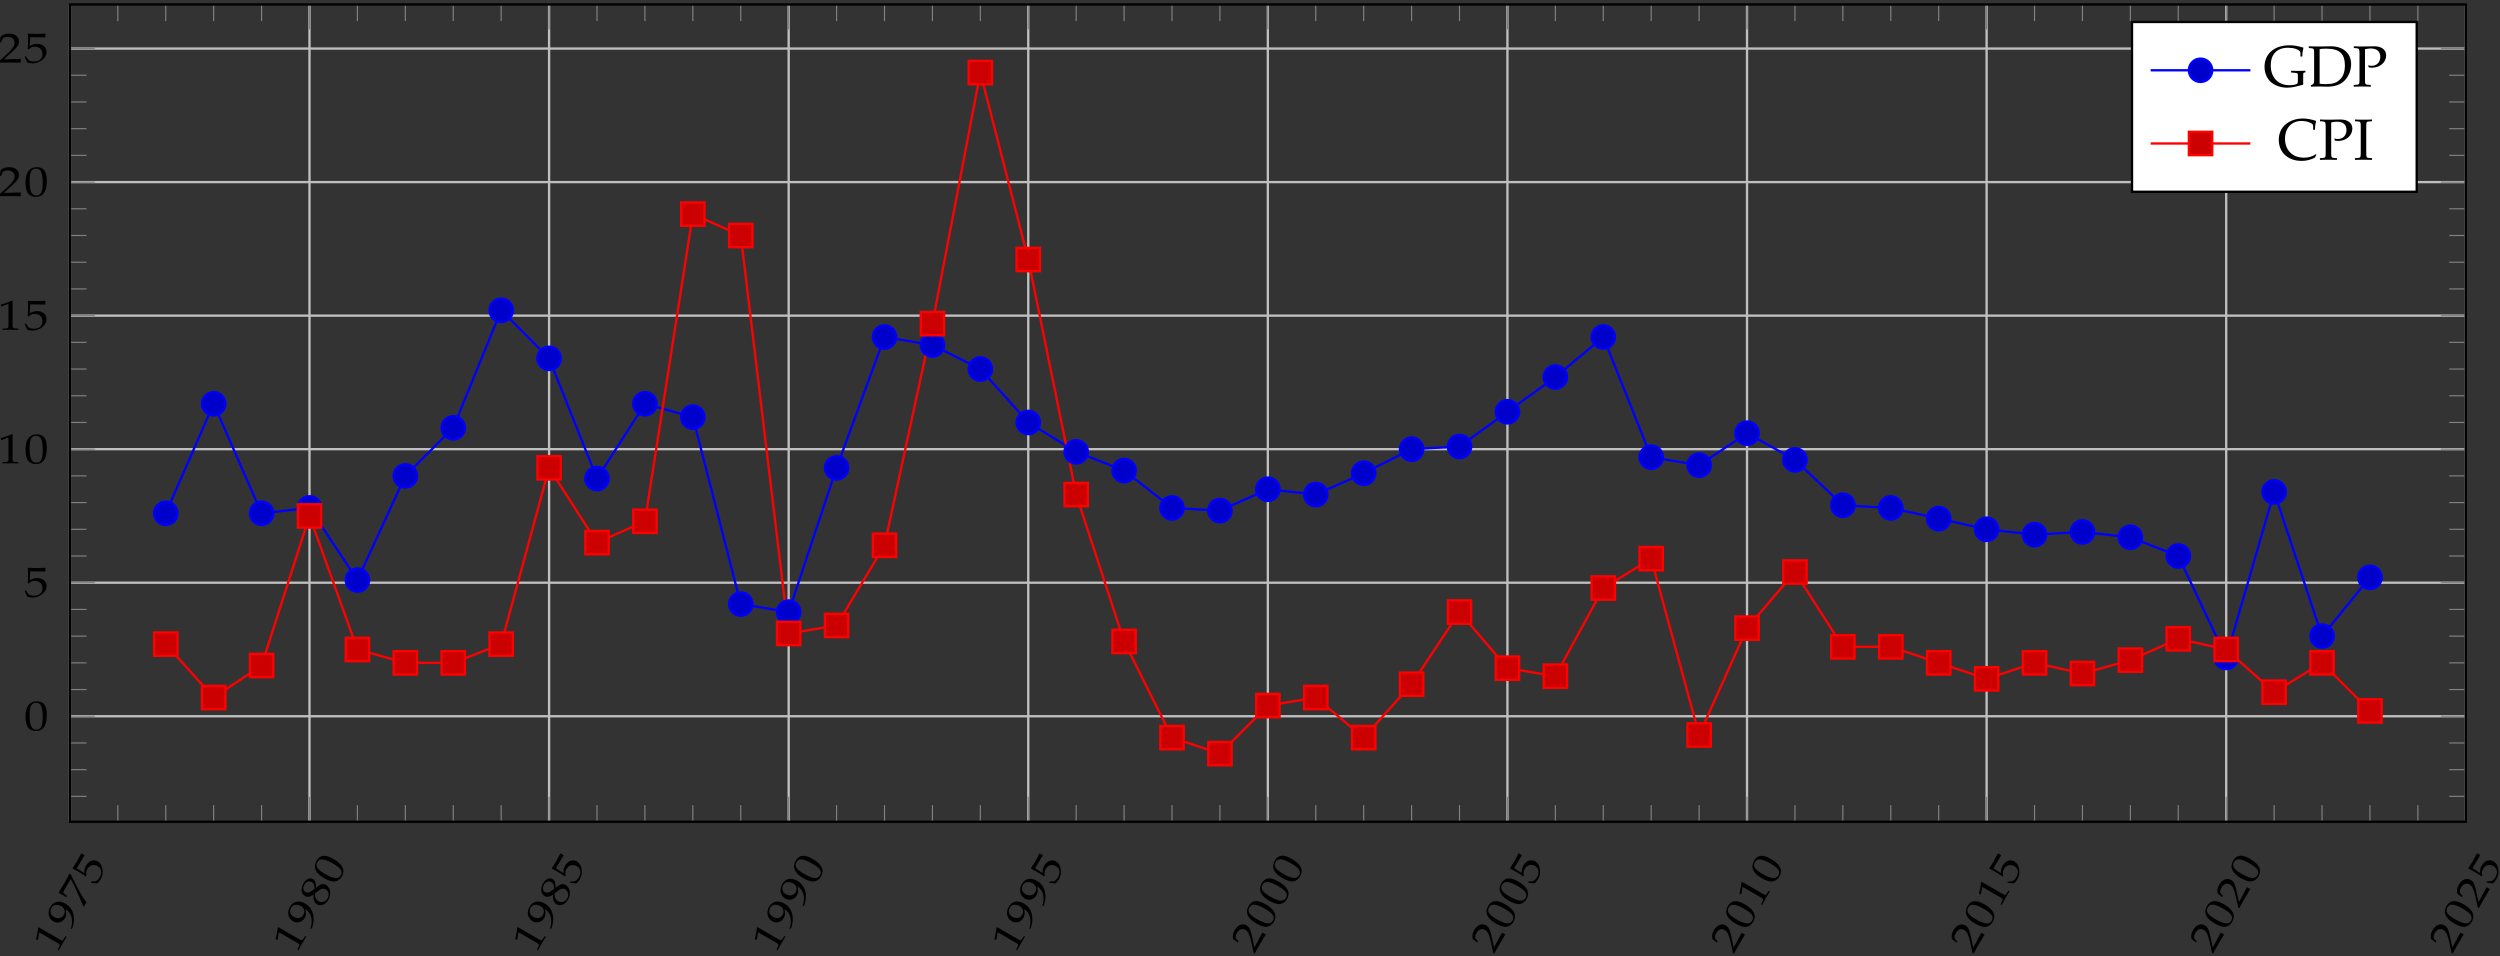 <?xml version="1.0" encoding="UTF-8"?>
<svg xmlns="http://www.w3.org/2000/svg" xmlns:xlink="http://www.w3.org/1999/xlink" width="426.474" height="163.127" viewBox="0 0 426.474 163.127">
<rect x="0" y="0" width="426.474" height="163.127" fill="#333333" stroke="none"/>
<defs>
<g>
<g id="glyph-0-0">
<path d="M 1.828 -3.156 L 1.656 -3.25 L 1.406 -2.891 C 1.172 -2.484 1.062 -2.453 0.734 -2.641 L -2.953 -4.766 L -3.031 -4.688 C -3.094 -4.094 -3.203 -3.469 -3.391 -2.703 L -3.094 -2.594 L -3.047 -2.656 L -2.859 -3.812 L -2.859 -3.828 C -2.828 -3.875 -2.781 -3.844 -2.625 -3.766 L 0.375 -2.031 C 0.703 -1.844 0.734 -1.734 0.516 -1.344 L 0.312 -0.906 L 0.484 -0.812 L 1.156 -2.016 Z M 1.828 -3.156 "/>
</g>
<g id="glyph-0-1">
<path d="M -0.594 -4.922 C -1.641 -5.531 -2.641 -5.328 -3.188 -4.359 C -3.734 -3.422 -3.5 -2.375 -2.656 -1.891 C -1.953 -1.484 -1.109 -1.719 -0.672 -2.469 C -0.531 -2.719 -0.453 -3.047 -0.469 -3.219 L -0.531 -3.953 C 0.484 -3.281 0.781 -2.047 0.297 -0.594 L 0.344 -0.578 L 0.594 -0.75 C 0.844 -1.672 0.891 -2.109 0.828 -2.672 C 0.719 -3.672 0.219 -4.453 -0.594 -4.922 Z M -1.312 -4.484 C -0.75 -4.156 -0.578 -3.547 -0.891 -3 C -1.234 -2.406 -1.891 -2.281 -2.531 -2.641 C -3.172 -3.016 -3.328 -3.609 -2.984 -4.219 C -2.797 -4.531 -2.547 -4.719 -2.203 -4.703 C -1.938 -4.734 -1.578 -4.641 -1.312 -4.484 Z M -1.312 -4.484 "/>
</g>
<g id="glyph-0-2">
<path d="M -1.953 -6.078 L -2.141 -6.188 L -3.031 -4.531 L -3.984 -2.984 L -3.984 -2.891 C -3.984 -2.891 -3.578 -2.672 -3.312 -2.516 C -3.078 -2.375 -2.703 -2.156 -2.703 -2.156 L -2.578 -2.359 L -2.891 -2.625 C -3.25 -2.891 -3.266 -2.969 -3.078 -3.312 L -1.953 -5.25 C -1.625 -4.656 -1.391 -4.234 -1.156 -3.734 L 0.234 -0.562 L 0.359 -0.594 C 0.359 -0.594 0.453 -0.797 0.531 -0.938 C 0.609 -1.062 0.734 -1.266 0.734 -1.266 C 0.25 -1.938 -0.047 -2.375 -0.672 -3.562 Z M -1.953 -6.078 "/>
</g>
<g id="glyph-0-3">
<path d="M 0.422 -4.359 C -0.281 -4.766 -1.109 -4.469 -1.594 -3.641 C -1.797 -3.281 -1.844 -2.984 -1.891 -2.375 L -3.156 -3.203 L -1.844 -5.391 L -1.859 -5.438 C -1.969 -5.5 -2 -5.531 -2.094 -5.578 C -2.203 -5.641 -2.234 -5.656 -2.344 -5.719 L -2.406 -5.719 L -3.094 -4.422 L -3.859 -3.203 L -3.844 -3.125 L -2.984 -2.672 C -2.438 -2.359 -1.875 -2 -1.609 -1.797 L -1.5 -1.938 C -1.594 -2.453 -1.562 -2.703 -1.359 -3.047 C -0.969 -3.734 -0.281 -3.953 0.391 -3.562 C 1.078 -3.156 1.203 -2.453 0.75 -1.656 C 0.531 -1.266 0.203 -0.984 -0.016 -0.984 L -0.719 -0.922 L -0.734 -0.703 C -0.281 -0.656 -0.031 -0.641 0.297 -0.594 C 0.5 -0.734 0.734 -1 0.922 -1.312 C 1.203 -1.812 1.328 -2.406 1.234 -2.984 C 1.172 -3.609 0.875 -4.094 0.422 -4.359 Z M 0.422 -4.359 "/>
</g>
<g id="glyph-0-4">
<path d="M 0.75 -4.219 C 0.25 -4.5 -0.188 -4.391 -0.984 -3.75 C -0.984 -4.641 -1.109 -5.016 -1.5 -5.234 C -2.016 -5.531 -2.688 -5.25 -3.125 -4.469 C -3.625 -3.609 -3.5 -2.703 -2.859 -2.328 C -2.438 -2.094 -2.078 -2.141 -1.375 -2.578 C -1.422 -2.203 -1.422 -2.047 -1.391 -1.797 C -1.297 -1.391 -1.125 -1.094 -0.797 -0.906 C -0.172 -0.547 0.672 -0.891 1.141 -1.703 C 1.688 -2.641 1.5 -3.781 0.75 -4.219 Z M 0.656 -3.484 C 1.172 -3.188 1.344 -2.516 1 -1.922 C 0.641 -1.312 0.031 -1.125 -0.547 -1.453 C -1 -1.719 -1.156 -2.078 -1.141 -2.797 L -0.578 -3.219 C -0.141 -3.594 0.312 -3.688 0.656 -3.484 Z M -1.703 -4.703 C -1.344 -4.5 -1.219 -4.172 -1.219 -3.547 L -1.625 -3.266 C -2.078 -2.906 -2.453 -2.828 -2.766 -3 C -3.172 -3.234 -3.25 -3.75 -2.953 -4.266 C -2.656 -4.781 -2.156 -4.969 -1.703 -4.703 Z M -1.703 -4.703 "/>
</g>
<g id="glyph-0-5">
<path d="M -0.25 -4.797 C -1.609 -5.578 -2.531 -5.5 -3.109 -4.5 C -3.766 -3.375 -3.312 -2.359 -1.812 -1.5 C -1.094 -1.078 -0.375 -0.859 0.062 -0.953 C 0.516 -1.016 0.938 -1.344 1.188 -1.781 C 1.828 -2.891 1.344 -3.875 -0.25 -4.797 Z M -0.312 -4 C 1.016 -3.234 1.406 -2.656 1.031 -2 C 0.625 -1.297 -0.172 -1.359 -1.688 -2.234 C -3 -3 -3.375 -3.547 -2.969 -4.25 C -2.562 -4.938 -1.797 -4.859 -0.312 -4 Z M -0.312 -4 "/>
</g>
<g id="glyph-0-6">
<path d="M 2.047 -3.516 C 1.906 -3.562 1.844 -3.594 1.766 -3.641 C 1.672 -3.688 1.609 -3.734 1.484 -3.828 L 0.109 -1.281 L -0.328 -3.297 C -0.562 -4.359 -0.781 -4.781 -1.234 -5.047 C -1.953 -5.453 -2.734 -5.141 -3.266 -4.234 C -3.562 -3.719 -3.641 -3.266 -3.531 -2.734 L -2.75 -2.125 L -2.625 -2.344 L -2.875 -2.609 C -3.172 -2.922 -3.156 -3.281 -2.875 -3.75 C -2.516 -4.391 -1.969 -4.594 -1.438 -4.281 C -0.969 -4.016 -0.688 -3.438 -0.422 -2.188 L -0.016 -0.328 L 0.156 -0.25 L 1.062 -1.859 Z M 2.047 -3.516 "/>
</g>
<g id="glyph-1-0">
<path d="M 4.031 -2.625 C 4.031 -4.188 3.5 -4.938 2.344 -4.938 C 1.047 -4.938 0.391 -4.047 0.391 -2.312 C 0.391 -1.484 0.562 -0.766 0.859 -0.406 C 1.141 -0.062 1.625 0.141 2.125 0.141 C 3.406 0.141 4.031 -0.781 4.031 -2.625 Z M 3.328 -2.266 C 3.328 -0.734 3.016 -0.109 2.25 -0.109 C 1.438 -0.109 1.094 -0.828 1.094 -2.578 C 1.094 -4.094 1.391 -4.688 2.203 -4.688 C 3 -4.688 3.328 -3.984 3.328 -2.266 Z M 3.328 -2.266 "/>
</g>
<g id="glyph-1-1">
<path d="M 3.984 -1.812 C 3.984 -2.625 3.312 -3.188 2.359 -3.188 C 1.953 -3.188 1.656 -3.094 1.125 -2.828 L 1.203 -4.328 L 3.75 -4.297 L 3.797 -4.328 C 3.781 -4.453 3.781 -4.5 3.781 -4.609 C 3.781 -4.719 3.781 -4.766 3.797 -4.891 L 3.75 -4.938 L 2.297 -4.891 L 0.844 -4.938 L 0.797 -4.891 L 0.828 -3.922 C 0.828 -3.281 0.797 -2.625 0.766 -2.297 L 0.938 -2.266 C 1.328 -2.594 1.562 -2.703 1.969 -2.703 C 2.766 -2.703 3.281 -2.219 3.281 -1.438 C 3.281 -0.641 2.734 -0.172 1.828 -0.172 C 1.375 -0.172 0.953 -0.312 0.844 -0.5 L 0.453 -1.078 L 0.25 -0.984 C 0.438 -0.578 0.547 -0.344 0.672 -0.031 C 0.891 0.078 1.234 0.141 1.594 0.141 C 2.156 0.141 2.75 -0.062 3.203 -0.406 C 3.719 -0.797 3.984 -1.281 3.984 -1.812 Z M 3.984 -1.812 "/>
</g>
<g id="glyph-1-2">
<path d="M 3.641 0.016 L 3.641 -0.188 L 3.203 -0.219 C 2.75 -0.234 2.656 -0.312 2.656 -0.688 L 2.656 -4.938 L 2.547 -4.969 C 2 -4.719 1.406 -4.516 0.641 -4.281 L 0.703 -3.969 L 0.781 -3.969 L 1.875 -4.391 L 1.891 -4.391 C 1.953 -4.391 1.953 -4.328 1.953 -4.156 L 1.953 -0.688 C 1.953 -0.312 1.875 -0.234 1.422 -0.219 L 0.938 -0.188 L 0.938 0.016 L 2.328 0 Z M 3.641 0.016 "/>
</g>
<g id="glyph-1-3">
<path d="M 4.062 0.016 C 4.047 -0.125 4.047 -0.203 4.047 -0.297 C 4.047 -0.391 4.047 -0.469 4.062 -0.625 L 1.172 -0.547 L 2.688 -1.938 C 3.5 -2.672 3.75 -3.062 3.75 -3.594 C 3.75 -4.422 3.094 -4.938 2.031 -4.938 C 1.438 -4.938 1.016 -4.781 0.609 -4.422 L 0.469 -3.453 L 0.719 -3.453 L 0.828 -3.781 C 0.953 -4.203 1.266 -4.375 1.812 -4.375 C 2.547 -4.375 3 -4 3 -3.391 C 3 -2.844 2.641 -2.312 1.703 -1.453 L 0.281 -0.172 L 0.281 0.016 L 2.141 0 Z M 4.062 0.016 "/>
</g>
<g id="glyph-2-0">
<path d="M 0.219 -3.375 C 0.219 -2.375 0.562 -1.5 1.172 -0.875 C 1.875 -0.203 2.938 0.203 4.078 0.203 C 4.781 0.203 5.469 0.062 6.812 -0.312 L 6.812 -1.969 C 6.812 -2.281 6.828 -2.297 6.922 -2.344 L 7.219 -2.438 L 7.172 -2.688 C 6.766 -2.672 6.359 -2.656 5.953 -2.656 C 5.547 -2.656 5.156 -2.672 4.75 -2.688 L 4.75 -2.391 L 5.562 -2.312 C 5.812 -2.297 5.906 -2.203 5.906 -1.969 L 5.906 -0.969 C 5.906 -0.734 5.891 -0.609 5.844 -0.547 C 5.734 -0.359 5.141 -0.219 4.484 -0.219 C 2.531 -0.219 1.281 -1.531 1.281 -3.594 C 1.281 -5.5 2.344 -6.609 4.203 -6.609 C 4.719 -6.609 5.156 -6.547 5.531 -6.422 C 6.109 -6.234 6.344 -6.016 6.344 -5.641 L 6.344 -5.109 L 6.656 -5.109 C 6.656 -5.609 6.719 -6.078 6.859 -6.625 C 5.75 -6.938 5.25 -7.031 4.453 -7.031 C 1.906 -7.031 0.219 -5.578 0.219 -3.375 Z M 0.219 -3.375 "/>
</g>
<g id="glyph-2-1">
<path d="M 0.219 -6.562 L 0.609 -6.531 C 1.062 -6.5 1.125 -6.406 1.125 -5.641 L 1.125 -0.938 C 1.125 -0.656 1.031 -0.438 0.875 -0.359 L 0.562 -0.203 L 0.562 0.031 C 1.016 0.016 1.484 0 1.938 0 C 2.422 0 2.906 0.031 3.375 0.031 C 4.641 0.031 5.594 -0.297 6.297 -0.984 C 7 -1.688 7.438 -2.75 7.438 -3.812 C 7.438 -5.656 6.078 -6.859 3.984 -6.859 C 3.406 -6.859 2.828 -6.828 2.266 -6.828 C 1.578 -6.828 0.906 -6.828 0.219 -6.859 Z M 2.062 -0.484 L 2.062 -6.375 C 2.312 -6.422 2.672 -6.453 3.156 -6.453 C 4.266 -6.453 5.156 -6.266 5.672 -5.734 C 6.156 -5.266 6.375 -4.547 6.375 -3.562 C 6.375 -2.453 6.047 -1.594 5.391 -1.062 C 4.797 -0.578 4.203 -0.406 3.078 -0.406 C 2.625 -0.406 2.312 -0.422 2.062 -0.484 Z M 2.062 -0.484 "/>
</g>
<g id="glyph-2-2">
<path d="M 0.219 0.031 C 0.703 0.016 1.172 0 1.672 0 C 2.156 0 2.641 0.016 3.125 0.031 L 3.125 -0.266 L 2.641 -0.297 C 2.188 -0.328 2.141 -0.406 2.141 -1.188 L 2.141 -6.359 C 2.484 -6.438 2.781 -6.484 3.109 -6.484 C 4.188 -6.484 4.75 -5.984 4.75 -5.047 C 4.75 -4.156 4.156 -3.531 3.281 -3.531 C 3.078 -3.531 2.938 -3.547 2.672 -3.625 L 2.781 -3.266 C 3.016 -3.219 3.156 -3.203 3.344 -3.203 C 4.703 -3.203 5.75 -4.125 5.75 -5.312 C 5.75 -6.266 4.969 -6.859 3.719 -6.859 C 3.156 -6.859 2.594 -6.828 2.031 -6.828 C 1.422 -6.828 0.828 -6.828 0.234 -6.859 L 0.234 -6.562 L 0.672 -6.531 C 1.125 -6.5 1.203 -6.375 1.203 -5.641 L 1.203 -1.188 C 1.203 -0.406 1.156 -0.328 0.688 -0.297 L 0.219 -0.266 Z M 0.219 0.031 "/>
</g>
<g id="glyph-2-3">
<path d="M 0.219 -3.391 C 0.219 -1.25 1.781 0.203 4.109 0.203 C 4.938 0.203 5.672 0.016 6.359 -0.344 L 6.641 -0.828 L 6.547 -0.938 C 5.938 -0.531 5.25 -0.344 4.5 -0.344 C 2.562 -0.344 1.281 -1.625 1.281 -3.578 C 1.281 -5.406 2.406 -6.609 4.109 -6.609 C 5.078 -6.609 6.078 -6.219 6.078 -5.828 L 6.078 -5.109 L 6.391 -5.109 C 6.406 -5.609 6.438 -5.969 6.578 -6.625 C 5.734 -6.891 5.016 -7.031 4.297 -7.031 C 3.422 -7.031 2.609 -6.812 1.938 -6.422 C 0.812 -5.766 0.219 -4.719 0.219 -3.391 Z M 0.219 -3.391 "/>
</g>
<g id="glyph-2-4">
<path d="M 0.219 0.031 C 0.703 0.016 1.172 0 1.672 0 C 2.156 0 2.641 0.016 3.125 0.031 L 3.125 -0.266 L 2.641 -0.297 C 2.188 -0.328 2.141 -0.406 2.141 -1.188 L 2.141 -5.641 C 2.141 -6.422 2.188 -6.5 2.641 -6.531 L 3.125 -6.562 L 3.125 -6.859 C 2.641 -6.828 2.156 -6.828 1.672 -6.828 C 1.172 -6.828 0.703 -6.828 0.219 -6.859 L 0.219 -6.562 L 0.688 -6.531 C 1.156 -6.5 1.203 -6.422 1.203 -5.641 L 1.203 -1.188 C 1.203 -0.406 1.156 -0.328 0.688 -0.297 L 0.219 -0.266 Z M 0.219 0.031 "/>
</g>
</g>
<clipPath id="clip-0">
<path clip-rule="nonzero" d="M 5 149 L 17 149 L 17 162.691 L 5 162.691 Z M 5 149 "/>
</clipPath>
<clipPath id="clip-1">
<path clip-rule="nonzero" d="M 46 145 L 60 145 L 60 162.691 L 46 162.691 Z M 46 145 "/>
</clipPath>
<clipPath id="clip-2">
<path clip-rule="nonzero" d="M 87 145 L 101 145 L 101 162.691 L 87 162.691 Z M 87 145 "/>
</clipPath>
<clipPath id="clip-3">
<path clip-rule="nonzero" d="M 128 145 L 141 145 L 141 162.691 L 128 162.691 Z M 128 145 "/>
</clipPath>
<clipPath id="clip-4">
<path clip-rule="nonzero" d="M 169 145 L 182 145 L 182 162.691 L 169 162.691 Z M 169 145 "/>
</clipPath>
<clipPath id="clip-5">
<path clip-rule="nonzero" d="M 209 145 L 223 145 L 223 162.691 L 209 162.691 Z M 209 145 "/>
</clipPath>
<clipPath id="clip-6">
<path clip-rule="nonzero" d="M 250 145 L 264 145 L 264 162.691 L 250 162.691 Z M 250 145 "/>
</clipPath>
<clipPath id="clip-7">
<path clip-rule="nonzero" d="M 291 145 L 305 145 L 305 162.691 L 291 162.691 Z M 291 145 "/>
</clipPath>
<clipPath id="clip-8">
<path clip-rule="nonzero" d="M 332 145 L 346 145 L 346 162.691 L 332 162.691 Z M 332 145 "/>
</clipPath>
<clipPath id="clip-9">
<path clip-rule="nonzero" d="M 373 145 L 387 145 L 387 162.691 L 373 162.691 Z M 373 145 "/>
</clipPath>
<clipPath id="clip-10">
<path clip-rule="nonzero" d="M 414 145 L 426.211 145 L 426.211 162.691 L 414 162.691 Z M 414 145 "/>
</clipPath>
</defs>
<path fill="none" stroke-width="0.399" stroke-linecap="butt" stroke-linejoin="miter" stroke="rgb(75%, 75%, 75%)" stroke-opacity="1" stroke-miterlimit="10" d="M -0.001 -11.62 L -0.001 127.802 M 40.87 -11.62 L 40.87 127.802 M 81.741 -11.62 L 81.741 127.802 M 122.612 -11.62 L 122.612 127.802 M 163.483 -11.62 L 163.483 127.802 M 204.354 -11.62 L 204.354 127.802 M 245.225 -11.62 L 245.225 127.802 M 286.096 -11.62 L 286.096 127.802 M 326.968 -11.62 L 326.968 127.802 M 367.839 -11.62 L 367.839 127.802 M 408.71 -11.62 L 408.71 127.802 " transform="matrix(1, 0, 0, -1, 11.927, 128.564)"/>
<path fill="none" stroke-width="0.399" stroke-linecap="butt" stroke-linejoin="miter" stroke="rgb(75%, 75%, 75%)" stroke-opacity="1" stroke-miterlimit="10" d="M -0.001 6.38 L 408.714 6.38 M -0.001 29.161 L 408.714 29.161 M -0.001 51.942 L 408.714 51.942 M -0.001 74.72 L 408.714 74.72 M -0.001 97.501 L 408.714 97.501 M -0.001 120.282 L 408.714 120.282 " transform="matrix(1, 0, 0, -1, 11.927, 128.564)"/>
<path fill="none" stroke-width="0.199" stroke-linecap="butt" stroke-linejoin="miter" stroke="rgb(50%, 50%, 50%)" stroke-opacity="1" stroke-miterlimit="10" d="M 8.171 -11.62 L 8.171 -8.784 M 16.346 -11.62 L 16.346 -8.784 M 24.518 -11.62 L 24.518 -8.784 M 32.694 -11.62 L 32.694 -8.784 M 49.042 -11.62 L 49.042 -8.784 M 57.218 -11.62 L 57.218 -8.784 M 65.393 -11.62 L 65.393 -8.784 M 73.565 -11.62 L 73.565 -8.784 M 89.913 -11.62 L 89.913 -8.784 M 98.089 -11.62 L 98.089 -8.784 M 106.264 -11.62 L 106.264 -8.784 M 114.436 -11.62 L 114.436 -8.784 M 130.784 -11.62 L 130.784 -8.784 M 138.96 -11.62 L 138.96 -8.784 M 147.136 -11.62 L 147.136 -8.784 M 155.307 -11.62 L 155.307 -8.784 M 171.655 -11.62 L 171.655 -8.784 M 179.831 -11.62 L 179.831 -8.784 M 188.007 -11.62 L 188.007 -8.784 M 196.178 -11.62 L 196.178 -8.784 M 212.53 -11.62 L 212.53 -8.784 M 220.702 -11.62 L 220.702 -8.784 M 228.878 -11.62 L 228.878 -8.784 M 237.05 -11.62 L 237.05 -8.784 M 253.401 -11.62 L 253.401 -8.784 M 261.573 -11.62 L 261.573 -8.784 M 269.749 -11.62 L 269.749 -8.784 M 277.921 -11.62 L 277.921 -8.784 M 294.272 -11.62 L 294.272 -8.784 M 302.444 -11.62 L 302.444 -8.784 M 310.62 -11.62 L 310.62 -8.784 M 318.792 -11.62 L 318.792 -8.784 M 335.143 -11.62 L 335.143 -8.784 M 343.315 -11.62 L 343.315 -8.784 M 351.491 -11.62 L 351.491 -8.784 M 359.663 -11.62 L 359.663 -8.784 M 376.014 -11.62 L 376.014 -8.784 M 384.186 -11.62 L 384.186 -8.784 M 392.362 -11.62 L 392.362 -8.784 M 400.538 -11.62 L 400.538 -8.784 M 8.171 127.802 L 8.171 124.966 M 16.346 127.802 L 16.346 124.966 M 24.518 127.802 L 24.518 124.966 M 32.694 127.802 L 32.694 124.966 M 49.042 127.802 L 49.042 124.966 M 57.218 127.802 L 57.218 124.966 M 65.393 127.802 L 65.393 124.966 M 73.565 127.802 L 73.565 124.966 M 89.913 127.802 L 89.913 124.966 M 98.089 127.802 L 98.089 124.966 M 106.264 127.802 L 106.264 124.966 M 114.436 127.802 L 114.436 124.966 M 130.784 127.802 L 130.784 124.966 M 138.96 127.802 L 138.96 124.966 M 147.136 127.802 L 147.136 124.966 M 155.307 127.802 L 155.307 124.966 M 171.655 127.802 L 171.655 124.966 M 179.831 127.802 L 179.831 124.966 M 188.007 127.802 L 188.007 124.966 M 196.178 127.802 L 196.178 124.966 M 212.53 127.802 L 212.53 124.966 M 220.702 127.802 L 220.702 124.966 M 228.878 127.802 L 228.878 124.966 M 237.05 127.802 L 237.05 124.966 M 253.401 127.802 L 253.401 124.966 M 261.573 127.802 L 261.573 124.966 M 269.749 127.802 L 269.749 124.966 M 277.921 127.802 L 277.921 124.966 M 294.272 127.802 L 294.272 124.966 M 302.444 127.802 L 302.444 124.966 M 310.62 127.802 L 310.62 124.966 M 318.792 127.802 L 318.792 124.966 M 335.143 127.802 L 335.143 124.966 M 343.315 127.802 L 343.315 124.966 M 351.491 127.802 L 351.491 124.966 M 359.663 127.802 L 359.663 124.966 M 376.014 127.802 L 376.014 124.966 M 384.186 127.802 L 384.186 124.966 M 392.362 127.802 L 392.362 124.966 M 400.538 127.802 L 400.538 124.966 " transform="matrix(1, 0, 0, -1, 11.927, 128.564)"/>
<path fill="none" stroke-width="0.199" stroke-linecap="butt" stroke-linejoin="miter" stroke="rgb(50%, 50%, 50%)" stroke-opacity="1" stroke-miterlimit="10" d="M -0.001 -11.62 L -0.001 -7.366 M 40.87 -11.62 L 40.87 -7.366 M 81.741 -11.62 L 81.741 -7.366 M 122.612 -11.62 L 122.612 -7.366 M 163.483 -11.62 L 163.483 -7.366 M 204.354 -11.62 L 204.354 -7.366 M 245.225 -11.62 L 245.225 -7.366 M 286.096 -11.62 L 286.096 -7.366 M 326.968 -11.62 L 326.968 -7.366 M 367.839 -11.62 L 367.839 -7.366 M 408.71 -11.62 L 408.71 -7.366 M -0.001 127.802 L -0.001 123.552 M 40.87 127.802 L 40.87 123.552 M 81.741 127.802 L 81.741 123.552 M 122.612 127.802 L 122.612 123.552 M 163.483 127.802 L 163.483 123.552 M 204.354 127.802 L 204.354 123.552 M 245.225 127.802 L 245.225 123.552 M 286.096 127.802 L 286.096 123.552 M 326.968 127.802 L 326.968 123.552 M 367.839 127.802 L 367.839 123.552 M 408.71 127.802 L 408.71 123.552 " transform="matrix(1, 0, 0, -1, 11.927, 128.564)"/>
<path fill="none" stroke-width="0.199" stroke-linecap="butt" stroke-linejoin="miter" stroke="rgb(50%, 50%, 50%)" stroke-opacity="1" stroke-miterlimit="10" d="M -0.001 -7.288 L 2.835 -7.288 M -0.001 -2.733 L 2.835 -2.733 M -0.001 1.821 L 2.835 1.821 M -0.001 10.935 L 2.835 10.935 M -0.001 15.489 L 2.835 15.489 M -0.001 20.048 L 2.835 20.048 M -0.001 24.603 L 2.835 24.603 M -0.001 33.716 L 2.835 33.716 M -0.001 38.271 L 2.835 38.271 M -0.001 42.829 L 2.835 42.829 M -0.001 47.384 L 2.835 47.384 M -0.001 56.497 L 2.835 56.497 M -0.001 61.052 L 2.835 61.052 M -0.001 65.61 L 2.835 65.61 M -0.001 70.165 L 2.835 70.165 M -0.001 79.278 L 2.835 79.278 M -0.001 83.833 L 2.835 83.833 M -0.001 88.392 L 2.835 88.392 M -0.001 92.946 L 2.835 92.946 M -0.001 102.06 L 2.835 102.06 M -0.001 106.614 L 2.835 106.614 M -0.001 111.169 L 2.835 111.169 M -0.001 115.728 L 2.835 115.728 M 408.714 -7.288 L 405.878 -7.288 M 408.714 -2.733 L 405.878 -2.733 M 408.714 1.821 L 405.878 1.821 M 408.714 10.935 L 405.878 10.935 M 408.714 15.489 L 405.878 15.489 M 408.714 20.048 L 405.878 20.048 M 408.714 24.603 L 405.878 24.603 M 408.714 33.716 L 405.878 33.716 M 408.714 38.271 L 405.878 38.271 M 408.714 42.829 L 405.878 42.829 M 408.714 47.384 L 405.878 47.384 M 408.714 56.497 L 405.878 56.497 M 408.714 61.052 L 405.878 61.052 M 408.714 65.61 L 405.878 65.61 M 408.714 70.165 L 405.878 70.165 M 408.714 79.278 L 405.878 79.278 M 408.714 83.833 L 405.878 83.833 M 408.714 88.392 L 405.878 88.392 M 408.714 92.946 L 405.878 92.946 M 408.714 102.06 L 405.878 102.06 M 408.714 106.614 L 405.878 106.614 M 408.714 111.169 L 405.878 111.169 M 408.714 115.728 L 405.878 115.728 " transform="matrix(1, 0, 0, -1, 11.927, 128.564)"/>
<path fill="none" stroke-width="0.199" stroke-linecap="butt" stroke-linejoin="miter" stroke="rgb(50%, 50%, 50%)" stroke-opacity="1" stroke-miterlimit="10" d="M -0.001 6.38 L 4.249 6.38 M -0.001 29.161 L 4.249 29.161 M -0.001 51.942 L 4.249 51.942 M -0.001 74.72 L 4.249 74.72 M -0.001 97.501 L 4.249 97.501 M -0.001 120.282 L 4.249 120.282 M 408.714 6.38 L 404.464 6.38 M 408.714 29.161 L 404.464 29.161 M 408.714 51.942 L 404.464 51.942 M 408.714 74.72 L 404.464 74.72 M 408.714 97.501 L 404.464 97.501 M 408.714 120.282 L 404.464 120.282 " transform="matrix(1, 0, 0, -1, 11.927, 128.564)"/>
<path fill="none" stroke-width="0.399" stroke-linecap="butt" stroke-linejoin="miter" stroke="rgb(0%, 0%, 0%)" stroke-opacity="1" stroke-miterlimit="10" d="M -0.001 -11.62 L -0.001 127.802 L 408.714 127.802 L 408.714 -11.62 Z M -0.001 -11.62 " transform="matrix(1, 0, 0, -1, 11.927, 128.564)"/>
<g clip-path="url(#clip-0)">
<g fill="rgb(0%, 0%, 0%)" fill-opacity="1">
<use xlink:href="#glyph-0-0" x="9.535" y="162.948"/>
<use xlink:href="#glyph-0-1" x="11.77" y="159.078"/>
<use xlink:href="#glyph-0-2" x="14.004" y="155.208"/>
</g>
</g>
<g fill="rgb(0%, 0%, 0%)" fill-opacity="1">
<use xlink:href="#glyph-0-3" x="16.253" y="151.313"/>
</g>
<g clip-path="url(#clip-1)">
<g fill="rgb(0%, 0%, 0%)" fill-opacity="1">
<use xlink:href="#glyph-0-0" x="50.413" y="162.923"/>
<use xlink:href="#glyph-0-1" x="52.648" y="159.053"/>
<use xlink:href="#glyph-0-4" x="54.882" y="155.183"/>
<use xlink:href="#glyph-0-5" x="57.116" y="151.313"/>
</g>
</g>
<g clip-path="url(#clip-2)">
<g fill="rgb(0%, 0%, 0%)" fill-opacity="1">
<use xlink:href="#glyph-0-0" x="91.285" y="162.923"/>
<use xlink:href="#glyph-0-1" x="93.52" y="159.053"/>
<use xlink:href="#glyph-0-4" x="95.754" y="155.183"/>
<use xlink:href="#glyph-0-3" x="97.988" y="151.313"/>
</g>
</g>
<g clip-path="url(#clip-3)">
<g fill="rgb(0%, 0%, 0%)" fill-opacity="1">
<use xlink:href="#glyph-0-0" x="132.156" y="162.923"/>
<use xlink:href="#glyph-0-1" x="134.391" y="159.053"/>
<use xlink:href="#glyph-0-1" x="136.625" y="155.183"/>
<use xlink:href="#glyph-0-5" x="138.859" y="151.313"/>
</g>
</g>
<g clip-path="url(#clip-4)">
<g fill="rgb(0%, 0%, 0%)" fill-opacity="1">
<use xlink:href="#glyph-0-0" x="173.027" y="162.923"/>
<use xlink:href="#glyph-0-1" x="175.262" y="159.053"/>
<use xlink:href="#glyph-0-1" x="177.496" y="155.183"/>
<use xlink:href="#glyph-0-3" x="179.73" y="151.313"/>
</g>
</g>
<g clip-path="url(#clip-5)">
<g fill="rgb(0%, 0%, 0%)" fill-opacity="1">
<use xlink:href="#glyph-0-6" x="213.883" y="162.905"/>
<use xlink:href="#glyph-0-5" x="216.118" y="159.035"/>
<use xlink:href="#glyph-0-5" x="218.352" y="155.165"/>
<use xlink:href="#glyph-0-5" x="220.586" y="151.295"/>
</g>
</g>
<g clip-path="url(#clip-6)">
<g fill="rgb(0%, 0%, 0%)" fill-opacity="1">
<use xlink:href="#glyph-0-6" x="254.754" y="162.905"/>
<use xlink:href="#glyph-0-5" x="256.989" y="159.035"/>
<use xlink:href="#glyph-0-5" x="259.223" y="155.165"/>
<use xlink:href="#glyph-0-3" x="261.457" y="151.295"/>
</g>
</g>
<g clip-path="url(#clip-7)">
<g fill="rgb(0%, 0%, 0%)" fill-opacity="1">
<use xlink:href="#glyph-0-6" x="295.641" y="162.923"/>
<use xlink:href="#glyph-0-5" x="297.876" y="159.053"/>
<use xlink:href="#glyph-0-0" x="300.11" y="155.183"/>
<use xlink:href="#glyph-0-5" x="302.344" y="151.313"/>
</g>
</g>
<g clip-path="url(#clip-8)">
<g fill="rgb(0%, 0%, 0%)" fill-opacity="1">
<use xlink:href="#glyph-0-6" x="336.512" y="162.923"/>
<use xlink:href="#glyph-0-5" x="338.747" y="159.053"/>
<use xlink:href="#glyph-0-0" x="340.981" y="155.183"/>
<use xlink:href="#glyph-0-3" x="343.215" y="151.313"/>
</g>
</g>
<g clip-path="url(#clip-9)">
<g fill="rgb(0%, 0%, 0%)" fill-opacity="1">
<use xlink:href="#glyph-0-6" x="377.368" y="162.905"/>
<use xlink:href="#glyph-0-5" x="379.603" y="159.035"/>
<use xlink:href="#glyph-0-6" x="381.837" y="155.165"/>
<use xlink:href="#glyph-0-5" x="384.071" y="151.295"/>
</g>
</g>
<g clip-path="url(#clip-10)">
<g fill="rgb(0%, 0%, 0%)" fill-opacity="1">
<use xlink:href="#glyph-0-6" x="418.239" y="162.905"/>
<use xlink:href="#glyph-0-5" x="420.474" y="159.035"/>
<use xlink:href="#glyph-0-6" x="422.708" y="155.165"/>
<use xlink:href="#glyph-0-3" x="424.942" y="151.295"/>
</g>
</g>
<g fill="rgb(0%, 0%, 0%)" fill-opacity="1">
<use xlink:href="#glyph-1-0" x="3.959" y="124.576"/>
</g>
<g fill="rgb(0%, 0%, 0%)" fill-opacity="1">
<use xlink:href="#glyph-1-1" x="3.959" y="101.796"/>
</g>
<g fill="rgb(0%, 0%, 0%)" fill-opacity="1">
<use xlink:href="#glyph-1-2" x="-0.51" y="79.032"/>
<use xlink:href="#glyph-1-0" x="3.959" y="79.032"/>
</g>
<g fill="rgb(0%, 0%, 0%)" fill-opacity="1">
<use xlink:href="#glyph-1-2" x="-0.51" y="56.252"/>
<use xlink:href="#glyph-1-1" x="3.959" y="56.252"/>
</g>
<g fill="rgb(0%, 0%, 0%)" fill-opacity="1">
<use xlink:href="#glyph-1-3" x="-0.51" y="33.453"/>
<use xlink:href="#glyph-1-0" x="3.959" y="33.453"/>
</g>
<g fill="rgb(0%, 0%, 0%)" fill-opacity="1">
<use xlink:href="#glyph-1-3" x="-0.51" y="10.671"/>
<use xlink:href="#glyph-1-1" x="3.959" y="10.671"/>
</g>
<path fill="none" stroke-width="0.399" stroke-linecap="butt" stroke-linejoin="miter" stroke="rgb(0%, 0%, 100%)" stroke-opacity="1" stroke-miterlimit="10" d="M 16.35 41.005 L 24.522 59.685 L 32.698 41.005 L 40.87 41.915 L 49.046 29.614 L 57.221 47.384 L 65.393 55.587 L 73.569 75.634 L 81.741 67.431 L 89.917 46.927 L 98.093 59.685 L 106.264 57.407 L 114.44 25.513 L 122.612 24.149 L 130.788 48.751 L 138.964 71.075 L 147.136 69.708 L 155.311 65.61 L 163.483 56.497 L 171.659 51.485 L 179.835 48.294 L 188.007 41.915 L 196.182 41.462 L 204.358 45.106 L 212.53 44.196 L 220.706 47.841 L 228.878 51.942 L 237.053 52.396 L 245.229 58.317 L 253.401 64.243 L 261.577 71.075 L 269.749 50.575 L 277.925 49.208 L 286.1 54.673 L 294.272 50.118 L 302.448 42.372 L 310.62 41.915 L 318.796 40.095 L 326.971 38.271 L 335.143 37.36 L 343.319 37.817 L 351.495 36.903 L 359.667 33.716 L 367.843 16.403 L 376.014 44.649 L 384.19 20.048 L 392.366 30.071 " transform="matrix(1, 0, 0, -1, 11.927, 128.564)"/>
<path fill="none" stroke-width="0.399" stroke-linecap="butt" stroke-linejoin="miter" stroke="rgb(100%, 0%, 0%)" stroke-opacity="1" stroke-miterlimit="10" d="M 16.35 18.681 L 24.522 9.567 L 32.698 15.036 L 40.87 40.552 L 49.046 17.771 L 57.221 15.489 L 65.393 15.489 L 73.569 18.681 L 81.741 48.751 L 89.917 35.993 L 98.093 39.638 L 106.264 92.036 L 114.44 88.392 L 122.612 20.501 L 130.788 21.868 L 138.964 35.54 L 147.136 73.356 L 155.311 116.185 L 163.483 84.29 L 171.659 44.196 L 179.835 19.138 L 188.007 2.735 L 196.182 0.001 L 204.358 8.2 L 212.53 9.567 L 220.706 2.735 L 228.878 11.845 L 237.053 24.149 L 245.229 14.579 L 253.401 13.212 L 261.577 28.247 L 269.749 33.259 L 277.925 3.188 L 286.1 21.415 L 294.272 30.981 L 302.448 18.224 L 310.62 18.224 L 318.796 15.489 L 326.971 12.759 L 335.143 15.489 L 343.319 13.669 L 351.495 15.946 L 359.667 19.591 L 367.843 17.771 L 376.014 10.478 L 384.19 15.489 L 392.366 7.29 " transform="matrix(1, 0, 0, -1, 11.927, 128.564)"/>
<path fill-rule="nonzero" fill="rgb(0%, 0%, 79.999%)" fill-opacity="1" stroke-width="0.399" stroke-linecap="butt" stroke-linejoin="miter" stroke="rgb(0%, 0%, 100%)" stroke-opacity="1" stroke-miterlimit="10" d="M 18.343 41.005 C 18.343 42.106 17.448 42.997 16.35 42.997 C 15.249 42.997 14.354 42.106 14.354 41.005 C 14.354 39.903 15.249 39.013 16.35 39.013 C 17.448 39.013 18.343 39.903 18.343 41.005 Z M 18.343 41.005 " transform="matrix(1, 0, 0, -1, 11.927, 128.564)"/>
<path fill-rule="nonzero" fill="rgb(0%, 0%, 79.999%)" fill-opacity="1" stroke-width="0.399" stroke-linecap="butt" stroke-linejoin="miter" stroke="rgb(0%, 0%, 100%)" stroke-opacity="1" stroke-miterlimit="10" d="M 26.514 59.685 C 26.514 60.786 25.624 61.677 24.522 61.677 C 23.421 61.677 22.53 60.786 22.53 59.685 C 22.53 58.587 23.421 57.692 24.522 57.692 C 25.624 57.692 26.514 58.587 26.514 59.685 Z M 26.514 59.685 " transform="matrix(1, 0, 0, -1, 11.927, 128.564)"/>
<path fill-rule="nonzero" fill="rgb(0%, 0%, 79.999%)" fill-opacity="1" stroke-width="0.399" stroke-linecap="butt" stroke-linejoin="miter" stroke="rgb(0%, 0%, 100%)" stroke-opacity="1" stroke-miterlimit="10" d="M 34.69 41.005 C 34.69 42.106 33.796 42.997 32.698 42.997 C 31.596 42.997 30.706 42.106 30.706 41.005 C 30.706 39.903 31.596 39.013 32.698 39.013 C 33.796 39.013 34.69 39.903 34.69 41.005 Z M 34.69 41.005 " transform="matrix(1, 0, 0, -1, 11.927, 128.564)"/>
<path fill-rule="nonzero" fill="rgb(0%, 0%, 79.999%)" fill-opacity="1" stroke-width="0.399" stroke-linecap="butt" stroke-linejoin="miter" stroke="rgb(0%, 0%, 100%)" stroke-opacity="1" stroke-miterlimit="10" d="M 42.862 41.915 C 42.862 43.017 41.971 43.911 40.87 43.911 C 39.772 43.911 38.878 43.017 38.878 41.915 C 38.878 40.817 39.772 39.923 40.87 39.923 C 41.971 39.923 42.862 40.817 42.862 41.915 Z M 42.862 41.915 " transform="matrix(1, 0, 0, -1, 11.927, 128.564)"/>
<path fill-rule="nonzero" fill="rgb(0%, 0%, 79.999%)" fill-opacity="1" stroke-width="0.399" stroke-linecap="butt" stroke-linejoin="miter" stroke="rgb(0%, 0%, 100%)" stroke-opacity="1" stroke-miterlimit="10" d="M 51.038 29.614 C 51.038 30.716 50.147 31.606 49.046 31.606 C 47.944 31.606 47.053 30.716 47.053 29.614 C 47.053 28.517 47.944 27.622 49.046 27.622 C 50.147 27.622 51.038 28.517 51.038 29.614 Z M 51.038 29.614 " transform="matrix(1, 0, 0, -1, 11.927, 128.564)"/>
<path fill-rule="nonzero" fill="rgb(0%, 0%, 79.999%)" fill-opacity="1" stroke-width="0.399" stroke-linecap="butt" stroke-linejoin="miter" stroke="rgb(0%, 0%, 100%)" stroke-opacity="1" stroke-miterlimit="10" d="M 59.214 47.384 C 59.214 48.485 58.319 49.376 57.221 49.376 C 56.12 49.376 55.225 48.485 55.225 47.384 C 55.225 46.282 56.12 45.392 57.221 45.392 C 58.319 45.392 59.214 46.282 59.214 47.384 Z M 59.214 47.384 " transform="matrix(1, 0, 0, -1, 11.927, 128.564)"/>
<path fill-rule="nonzero" fill="rgb(0%, 0%, 79.999%)" fill-opacity="1" stroke-width="0.399" stroke-linecap="butt" stroke-linejoin="miter" stroke="rgb(0%, 0%, 100%)" stroke-opacity="1" stroke-miterlimit="10" d="M 67.385 55.587 C 67.385 56.685 66.495 57.579 65.393 57.579 C 64.292 57.579 63.401 56.685 63.401 55.587 C 63.401 54.485 64.292 53.595 65.393 53.595 C 66.495 53.595 67.385 54.485 67.385 55.587 Z M 67.385 55.587 " transform="matrix(1, 0, 0, -1, 11.927, 128.564)"/>
<path fill-rule="nonzero" fill="rgb(0%, 0%, 79.999%)" fill-opacity="1" stroke-width="0.399" stroke-linecap="butt" stroke-linejoin="miter" stroke="rgb(0%, 0%, 100%)" stroke-opacity="1" stroke-miterlimit="10" d="M 75.561 75.634 C 75.561 76.731 74.671 77.626 73.569 77.626 C 72.468 77.626 71.577 76.731 71.577 75.634 C 71.577 74.532 72.468 73.642 73.569 73.642 C 74.671 73.642 75.561 74.532 75.561 75.634 Z M 75.561 75.634 " transform="matrix(1, 0, 0, -1, 11.927, 128.564)"/>
<path fill-rule="nonzero" fill="rgb(0%, 0%, 79.999%)" fill-opacity="1" stroke-width="0.399" stroke-linecap="butt" stroke-linejoin="miter" stroke="rgb(0%, 0%, 100%)" stroke-opacity="1" stroke-miterlimit="10" d="M 83.733 67.431 C 83.733 68.532 82.843 69.423 81.741 69.423 C 80.643 69.423 79.749 68.532 79.749 67.431 C 79.749 66.329 80.643 65.439 81.741 65.439 C 82.843 65.439 83.733 66.329 83.733 67.431 Z M 83.733 67.431 " transform="matrix(1, 0, 0, -1, 11.927, 128.564)"/>
<path fill-rule="nonzero" fill="rgb(0%, 0%, 79.999%)" fill-opacity="1" stroke-width="0.399" stroke-linecap="butt" stroke-linejoin="miter" stroke="rgb(0%, 0%, 100%)" stroke-opacity="1" stroke-miterlimit="10" d="M 91.909 46.927 C 91.909 48.028 91.018 48.923 89.917 48.923 C 88.815 48.923 87.925 48.028 87.925 46.927 C 87.925 45.829 88.815 44.935 89.917 44.935 C 91.018 44.935 91.909 45.829 91.909 46.927 Z M 91.909 46.927 " transform="matrix(1, 0, 0, -1, 11.927, 128.564)"/>
<path fill-rule="nonzero" fill="rgb(0%, 0%, 79.999%)" fill-opacity="1" stroke-width="0.399" stroke-linecap="butt" stroke-linejoin="miter" stroke="rgb(0%, 0%, 100%)" stroke-opacity="1" stroke-miterlimit="10" d="M 100.085 59.685 C 100.085 60.786 99.19 61.677 98.093 61.677 C 96.991 61.677 96.1 60.786 96.1 59.685 C 96.1 58.587 96.991 57.692 98.093 57.692 C 99.19 57.692 100.085 58.587 100.085 59.685 Z M 100.085 59.685 " transform="matrix(1, 0, 0, -1, 11.927, 128.564)"/>
<path fill-rule="nonzero" fill="rgb(0%, 0%, 79.999%)" fill-opacity="1" stroke-width="0.399" stroke-linecap="butt" stroke-linejoin="miter" stroke="rgb(0%, 0%, 100%)" stroke-opacity="1" stroke-miterlimit="10" d="M 108.257 57.407 C 108.257 58.509 107.366 59.399 106.264 59.399 C 105.167 59.399 104.272 58.509 104.272 57.407 C 104.272 56.306 105.167 55.415 106.264 55.415 C 107.366 55.415 108.257 56.306 108.257 57.407 Z M 108.257 57.407 " transform="matrix(1, 0, 0, -1, 11.927, 128.564)"/>
<path fill-rule="nonzero" fill="rgb(0%, 0%, 79.999%)" fill-opacity="1" stroke-width="0.399" stroke-linecap="butt" stroke-linejoin="miter" stroke="rgb(0%, 0%, 100%)" stroke-opacity="1" stroke-miterlimit="10" d="M 116.432 25.513 C 116.432 26.614 115.542 27.509 114.44 27.509 C 113.339 27.509 112.448 26.614 112.448 25.513 C 112.448 24.415 113.339 23.521 114.44 23.521 C 115.542 23.521 116.432 24.415 116.432 25.513 Z M 116.432 25.513 " transform="matrix(1, 0, 0, -1, 11.927, 128.564)"/>
<path fill-rule="nonzero" fill="rgb(0%, 0%, 79.999%)" fill-opacity="1" stroke-width="0.399" stroke-linecap="butt" stroke-linejoin="miter" stroke="rgb(0%, 0%, 100%)" stroke-opacity="1" stroke-miterlimit="10" d="M 124.608 24.149 C 124.608 25.247 123.714 26.142 122.612 26.142 C 121.514 26.142 120.62 25.247 120.62 24.149 C 120.62 23.048 121.514 22.153 122.612 22.153 C 123.714 22.153 124.608 23.048 124.608 24.149 Z M 124.608 24.149 " transform="matrix(1, 0, 0, -1, 11.927, 128.564)"/>
<path fill-rule="nonzero" fill="rgb(0%, 0%, 79.999%)" fill-opacity="1" stroke-width="0.399" stroke-linecap="butt" stroke-linejoin="miter" stroke="rgb(0%, 0%, 100%)" stroke-opacity="1" stroke-miterlimit="10" d="M 132.78 48.751 C 132.78 49.853 131.889 50.743 130.788 50.743 C 129.686 50.743 128.796 49.853 128.796 48.751 C 128.796 47.649 129.686 46.759 130.788 46.759 C 131.889 46.759 132.78 47.649 132.78 48.751 Z M 132.78 48.751 " transform="matrix(1, 0, 0, -1, 11.927, 128.564)"/>
<path fill-rule="nonzero" fill="rgb(0%, 0%, 79.999%)" fill-opacity="1" stroke-width="0.399" stroke-linecap="butt" stroke-linejoin="miter" stroke="rgb(0%, 0%, 100%)" stroke-opacity="1" stroke-miterlimit="10" d="M 140.956 71.075 C 140.956 72.177 140.061 73.067 138.964 73.067 C 137.862 73.067 136.971 72.177 136.971 71.075 C 136.971 69.978 137.862 69.083 138.964 69.083 C 140.061 69.083 140.956 69.978 140.956 71.075 Z M 140.956 71.075 " transform="matrix(1, 0, 0, -1, 11.927, 128.564)"/>
<path fill-rule="nonzero" fill="rgb(0%, 0%, 79.999%)" fill-opacity="1" stroke-width="0.399" stroke-linecap="butt" stroke-linejoin="miter" stroke="rgb(0%, 0%, 100%)" stroke-opacity="1" stroke-miterlimit="10" d="M 149.128 69.708 C 149.128 70.81 148.237 71.704 147.136 71.704 C 146.038 71.704 145.143 70.81 145.143 69.708 C 145.143 68.61 146.038 67.716 147.136 67.716 C 148.237 67.716 149.128 68.61 149.128 69.708 Z M 149.128 69.708 " transform="matrix(1, 0, 0, -1, 11.927, 128.564)"/>
<path fill-rule="nonzero" fill="rgb(0%, 0%, 79.999%)" fill-opacity="1" stroke-width="0.399" stroke-linecap="butt" stroke-linejoin="miter" stroke="rgb(0%, 0%, 100%)" stroke-opacity="1" stroke-miterlimit="10" d="M 157.303 65.61 C 157.303 66.708 156.413 67.603 155.311 67.603 C 154.21 67.603 153.319 66.708 153.319 65.61 C 153.319 64.509 154.21 63.618 155.311 63.618 C 156.413 63.618 157.303 64.509 157.303 65.61 Z M 157.303 65.61 " transform="matrix(1, 0, 0, -1, 11.927, 128.564)"/>
<path fill-rule="nonzero" fill="rgb(0%, 0%, 79.999%)" fill-opacity="1" stroke-width="0.399" stroke-linecap="butt" stroke-linejoin="miter" stroke="rgb(0%, 0%, 100%)" stroke-opacity="1" stroke-miterlimit="10" d="M 165.479 56.497 C 165.479 57.599 164.585 58.489 163.483 58.489 C 162.386 58.489 161.491 57.599 161.491 56.497 C 161.491 55.396 162.386 54.505 163.483 54.505 C 164.585 54.505 165.479 55.396 165.479 56.497 Z M 165.479 56.497 " transform="matrix(1, 0, 0, -1, 11.927, 128.564)"/>
<path fill-rule="nonzero" fill="rgb(0%, 0%, 79.999%)" fill-opacity="1" stroke-width="0.399" stroke-linecap="butt" stroke-linejoin="miter" stroke="rgb(0%, 0%, 100%)" stroke-opacity="1" stroke-miterlimit="10" d="M 173.651 51.485 C 173.651 52.587 172.761 53.478 171.659 53.478 C 170.557 53.478 169.667 52.587 169.667 51.485 C 169.667 50.384 170.557 49.493 171.659 49.493 C 172.761 49.493 173.651 50.384 173.651 51.485 Z M 173.651 51.485 " transform="matrix(1, 0, 0, -1, 11.927, 128.564)"/>
<path fill-rule="nonzero" fill="rgb(0%, 0%, 79.999%)" fill-opacity="1" stroke-width="0.399" stroke-linecap="butt" stroke-linejoin="miter" stroke="rgb(0%, 0%, 100%)" stroke-opacity="1" stroke-miterlimit="10" d="M 181.827 48.294 C 181.827 49.396 180.932 50.286 179.835 50.286 C 178.733 50.286 177.843 49.396 177.843 48.294 C 177.843 47.196 178.733 46.302 179.835 46.302 C 180.932 46.302 181.827 47.196 181.827 48.294 Z M 181.827 48.294 " transform="matrix(1, 0, 0, -1, 11.927, 128.564)"/>
<path fill-rule="nonzero" fill="rgb(0%, 0%, 79.999%)" fill-opacity="1" stroke-width="0.399" stroke-linecap="butt" stroke-linejoin="miter" stroke="rgb(0%, 0%, 100%)" stroke-opacity="1" stroke-miterlimit="10" d="M 189.999 41.915 C 189.999 43.017 189.108 43.911 188.007 43.911 C 186.909 43.911 186.014 43.017 186.014 41.915 C 186.014 40.817 186.909 39.923 188.007 39.923 C 189.108 39.923 189.999 40.817 189.999 41.915 Z M 189.999 41.915 " transform="matrix(1, 0, 0, -1, 11.927, 128.564)"/>
<path fill-rule="nonzero" fill="rgb(0%, 0%, 79.999%)" fill-opacity="1" stroke-width="0.399" stroke-linecap="butt" stroke-linejoin="miter" stroke="rgb(0%, 0%, 100%)" stroke-opacity="1" stroke-miterlimit="10" d="M 198.175 41.462 C 198.175 42.563 197.284 43.454 196.182 43.454 C 195.081 43.454 194.19 42.563 194.19 41.462 C 194.19 40.36 195.081 39.47 196.182 39.47 C 197.284 39.47 198.175 40.36 198.175 41.462 Z M 198.175 41.462 " transform="matrix(1, 0, 0, -1, 11.927, 128.564)"/>
<path fill-rule="nonzero" fill="rgb(0%, 0%, 79.999%)" fill-opacity="1" stroke-width="0.399" stroke-linecap="butt" stroke-linejoin="miter" stroke="rgb(0%, 0%, 100%)" stroke-opacity="1" stroke-miterlimit="10" d="M 206.35 45.106 C 206.35 46.208 205.456 47.099 204.358 47.099 C 203.257 47.099 202.362 46.208 202.362 45.106 C 202.362 44.005 203.257 43.114 204.358 43.114 C 205.456 43.114 206.35 44.005 206.35 45.106 Z M 206.35 45.106 " transform="matrix(1, 0, 0, -1, 11.927, 128.564)"/>
<path fill-rule="nonzero" fill="rgb(0%, 0%, 79.999%)" fill-opacity="1" stroke-width="0.399" stroke-linecap="butt" stroke-linejoin="miter" stroke="rgb(0%, 0%, 100%)" stroke-opacity="1" stroke-miterlimit="10" d="M 214.522 44.196 C 214.522 45.294 213.632 46.188 212.53 46.188 C 211.428 46.188 210.538 45.294 210.538 44.196 C 210.538 43.095 211.428 42.204 212.53 42.204 C 213.632 42.204 214.522 43.095 214.522 44.196 Z M 214.522 44.196 " transform="matrix(1, 0, 0, -1, 11.927, 128.564)"/>
<path fill-rule="nonzero" fill="rgb(0%, 0%, 79.999%)" fill-opacity="1" stroke-width="0.399" stroke-linecap="butt" stroke-linejoin="miter" stroke="rgb(0%, 0%, 100%)" stroke-opacity="1" stroke-miterlimit="10" d="M 222.698 47.841 C 222.698 48.938 221.803 49.833 220.706 49.833 C 219.604 49.833 218.714 48.938 218.714 47.841 C 218.714 46.739 219.604 45.849 220.706 45.849 C 221.803 45.849 222.698 46.739 222.698 47.841 Z M 222.698 47.841 " transform="matrix(1, 0, 0, -1, 11.927, 128.564)"/>
<path fill-rule="nonzero" fill="rgb(0%, 0%, 79.999%)" fill-opacity="1" stroke-width="0.399" stroke-linecap="butt" stroke-linejoin="miter" stroke="rgb(0%, 0%, 100%)" stroke-opacity="1" stroke-miterlimit="10" d="M 230.87 51.942 C 230.87 53.04 229.979 53.935 228.878 53.935 C 227.78 53.935 226.886 53.04 226.886 51.942 C 226.886 50.841 227.78 49.946 228.878 49.946 C 229.979 49.946 230.87 50.841 230.87 51.942 Z M 230.87 51.942 " transform="matrix(1, 0, 0, -1, 11.927, 128.564)"/>
<path fill-rule="nonzero" fill="rgb(0%, 0%, 79.999%)" fill-opacity="1" stroke-width="0.399" stroke-linecap="butt" stroke-linejoin="miter" stroke="rgb(0%, 0%, 100%)" stroke-opacity="1" stroke-miterlimit="10" d="M 239.046 52.396 C 239.046 53.497 238.155 54.388 237.053 54.388 C 235.952 54.388 235.061 53.497 235.061 52.396 C 235.061 51.294 235.952 50.403 237.053 50.403 C 238.155 50.403 239.046 51.294 239.046 52.396 Z M 239.046 52.396 " transform="matrix(1, 0, 0, -1, 11.927, 128.564)"/>
<path fill-rule="nonzero" fill="rgb(0%, 0%, 79.999%)" fill-opacity="1" stroke-width="0.399" stroke-linecap="butt" stroke-linejoin="miter" stroke="rgb(0%, 0%, 100%)" stroke-opacity="1" stroke-miterlimit="10" d="M 247.221 58.317 C 247.221 59.419 246.327 60.313 245.229 60.313 C 244.128 60.313 243.233 59.419 243.233 58.317 C 243.233 57.22 244.128 56.325 245.229 56.325 C 246.327 56.325 247.221 57.22 247.221 58.317 Z M 247.221 58.317 " transform="matrix(1, 0, 0, -1, 11.927, 128.564)"/>
<path fill-rule="nonzero" fill="rgb(0%, 0%, 79.999%)" fill-opacity="1" stroke-width="0.399" stroke-linecap="butt" stroke-linejoin="miter" stroke="rgb(0%, 0%, 100%)" stroke-opacity="1" stroke-miterlimit="10" d="M 255.393 64.243 C 255.393 65.341 254.503 66.235 253.401 66.235 C 252.3 66.235 251.409 65.341 251.409 64.243 C 251.409 63.142 252.3 62.251 253.401 62.251 C 254.503 62.251 255.393 63.142 255.393 64.243 Z M 255.393 64.243 " transform="matrix(1, 0, 0, -1, 11.927, 128.564)"/>
<path fill-rule="nonzero" fill="rgb(0%, 0%, 79.999%)" fill-opacity="1" stroke-width="0.399" stroke-linecap="butt" stroke-linejoin="miter" stroke="rgb(0%, 0%, 100%)" stroke-opacity="1" stroke-miterlimit="10" d="M 263.569 71.075 C 263.569 72.177 262.678 73.067 261.577 73.067 C 260.475 73.067 259.585 72.177 259.585 71.075 C 259.585 69.978 260.475 69.083 261.577 69.083 C 262.678 69.083 263.569 69.978 263.569 71.075 Z M 263.569 71.075 " transform="matrix(1, 0, 0, -1, 11.927, 128.564)"/>
<path fill-rule="nonzero" fill="rgb(0%, 0%, 79.999%)" fill-opacity="1" stroke-width="0.399" stroke-linecap="butt" stroke-linejoin="miter" stroke="rgb(0%, 0%, 100%)" stroke-opacity="1" stroke-miterlimit="10" d="M 271.745 50.575 C 271.745 51.673 270.85 52.567 269.749 52.567 C 268.651 52.567 267.757 51.673 267.757 50.575 C 267.757 49.474 268.651 48.583 269.749 48.583 C 270.85 48.583 271.745 49.474 271.745 50.575 Z M 271.745 50.575 " transform="matrix(1, 0, 0, -1, 11.927, 128.564)"/>
<path fill-rule="nonzero" fill="rgb(0%, 0%, 79.999%)" fill-opacity="1" stroke-width="0.399" stroke-linecap="butt" stroke-linejoin="miter" stroke="rgb(0%, 0%, 100%)" stroke-opacity="1" stroke-miterlimit="10" d="M 279.917 49.208 C 279.917 50.306 279.026 51.2 277.925 51.2 C 276.823 51.2 275.932 50.306 275.932 49.208 C 275.932 48.106 276.823 47.216 277.925 47.216 C 279.026 47.216 279.917 48.106 279.917 49.208 Z M 279.917 49.208 " transform="matrix(1, 0, 0, -1, 11.927, 128.564)"/>
<path fill-rule="nonzero" fill="rgb(0%, 0%, 79.999%)" fill-opacity="1" stroke-width="0.399" stroke-linecap="butt" stroke-linejoin="miter" stroke="rgb(0%, 0%, 100%)" stroke-opacity="1" stroke-miterlimit="10" d="M 288.093 54.673 C 288.093 55.774 287.198 56.665 286.1 56.665 C 284.999 56.665 284.108 55.774 284.108 54.673 C 284.108 53.575 284.999 52.681 286.1 52.681 C 287.198 52.681 288.093 53.575 288.093 54.673 Z M 288.093 54.673 " transform="matrix(1, 0, 0, -1, 11.927, 128.564)"/>
<path fill-rule="nonzero" fill="rgb(0%, 0%, 79.999%)" fill-opacity="1" stroke-width="0.399" stroke-linecap="butt" stroke-linejoin="miter" stroke="rgb(0%, 0%, 100%)" stroke-opacity="1" stroke-miterlimit="10" d="M 296.264 50.118 C 296.264 51.22 295.374 52.11 294.272 52.11 C 293.175 52.11 292.28 51.22 292.28 50.118 C 292.28 49.017 293.175 48.126 294.272 48.126 C 295.374 48.126 296.264 49.017 296.264 50.118 Z M 296.264 50.118 " transform="matrix(1, 0, 0, -1, 11.927, 128.564)"/>
<path fill-rule="nonzero" fill="rgb(0%, 0%, 79.999%)" fill-opacity="1" stroke-width="0.399" stroke-linecap="butt" stroke-linejoin="miter" stroke="rgb(0%, 0%, 100%)" stroke-opacity="1" stroke-miterlimit="10" d="M 304.44 42.372 C 304.44 43.474 303.55 44.364 302.448 44.364 C 301.346 44.364 300.456 43.474 300.456 42.372 C 300.456 41.271 301.346 40.38 302.448 40.38 C 303.55 40.38 304.44 41.271 304.44 42.372 Z M 304.44 42.372 " transform="matrix(1, 0, 0, -1, 11.927, 128.564)"/>
<path fill-rule="nonzero" fill="rgb(0%, 0%, 79.999%)" fill-opacity="1" stroke-width="0.399" stroke-linecap="butt" stroke-linejoin="miter" stroke="rgb(0%, 0%, 100%)" stroke-opacity="1" stroke-miterlimit="10" d="M 312.616 41.915 C 312.616 43.017 311.721 43.911 310.62 43.911 C 309.522 43.911 308.628 43.017 308.628 41.915 C 308.628 40.817 309.522 39.923 310.62 39.923 C 311.721 39.923 312.616 40.817 312.616 41.915 Z M 312.616 41.915 " transform="matrix(1, 0, 0, -1, 11.927, 128.564)"/>
<path fill-rule="nonzero" fill="rgb(0%, 0%, 79.999%)" fill-opacity="1" stroke-width="0.399" stroke-linecap="butt" stroke-linejoin="miter" stroke="rgb(0%, 0%, 100%)" stroke-opacity="1" stroke-miterlimit="10" d="M 320.788 40.095 C 320.788 41.196 319.897 42.087 318.796 42.087 C 317.694 42.087 316.803 41.196 316.803 40.095 C 316.803 38.993 317.694 38.103 318.796 38.103 C 319.897 38.103 320.788 38.993 320.788 40.095 Z M 320.788 40.095 " transform="matrix(1, 0, 0, -1, 11.927, 128.564)"/>
<path fill-rule="nonzero" fill="rgb(0%, 0%, 79.999%)" fill-opacity="1" stroke-width="0.399" stroke-linecap="butt" stroke-linejoin="miter" stroke="rgb(0%, 0%, 100%)" stroke-opacity="1" stroke-miterlimit="10" d="M 328.964 38.271 C 328.964 39.372 328.069 40.263 326.971 40.263 C 325.87 40.263 324.979 39.372 324.979 38.271 C 324.979 37.173 325.87 36.278 326.971 36.278 C 328.069 36.278 328.964 37.173 328.964 38.271 Z M 328.964 38.271 " transform="matrix(1, 0, 0, -1, 11.927, 128.564)"/>
<path fill-rule="nonzero" fill="rgb(0%, 0%, 79.999%)" fill-opacity="1" stroke-width="0.399" stroke-linecap="butt" stroke-linejoin="miter" stroke="rgb(0%, 0%, 100%)" stroke-opacity="1" stroke-miterlimit="10" d="M 337.135 37.36 C 337.135 38.462 336.245 39.353 335.143 39.353 C 334.046 39.353 333.151 38.462 333.151 37.36 C 333.151 36.259 334.046 35.368 335.143 35.368 C 336.245 35.368 337.135 36.259 337.135 37.36 Z M 337.135 37.36 " transform="matrix(1, 0, 0, -1, 11.927, 128.564)"/>
<path fill-rule="nonzero" fill="rgb(0%, 0%, 79.999%)" fill-opacity="1" stroke-width="0.399" stroke-linecap="butt" stroke-linejoin="miter" stroke="rgb(0%, 0%, 100%)" stroke-opacity="1" stroke-miterlimit="10" d="M 345.311 37.817 C 345.311 38.915 344.421 39.81 343.319 39.81 C 342.218 39.81 341.327 38.915 341.327 37.817 C 341.327 36.716 342.218 35.825 343.319 35.825 C 344.421 35.825 345.311 36.716 345.311 37.817 Z M 345.311 37.817 " transform="matrix(1, 0, 0, -1, 11.927, 128.564)"/>
<path fill-rule="nonzero" fill="rgb(0%, 0%, 79.999%)" fill-opacity="1" stroke-width="0.399" stroke-linecap="butt" stroke-linejoin="miter" stroke="rgb(0%, 0%, 100%)" stroke-opacity="1" stroke-miterlimit="10" d="M 353.487 36.903 C 353.487 38.005 352.593 38.899 351.495 38.899 C 350.393 38.899 349.499 38.005 349.499 36.903 C 349.499 35.806 350.393 34.911 351.495 34.911 C 352.593 34.911 353.487 35.806 353.487 36.903 Z M 353.487 36.903 " transform="matrix(1, 0, 0, -1, 11.927, 128.564)"/>
<path fill-rule="nonzero" fill="rgb(0%, 0%, 79.999%)" fill-opacity="1" stroke-width="0.399" stroke-linecap="butt" stroke-linejoin="miter" stroke="rgb(0%, 0%, 100%)" stroke-opacity="1" stroke-miterlimit="10" d="M 361.659 33.716 C 361.659 34.817 360.768 35.708 359.667 35.708 C 358.565 35.708 357.675 34.817 357.675 33.716 C 357.675 32.614 358.565 31.724 359.667 31.724 C 360.768 31.724 361.659 32.614 361.659 33.716 Z M 361.659 33.716 " transform="matrix(1, 0, 0, -1, 11.927, 128.564)"/>
<path fill-rule="nonzero" fill="rgb(0%, 0%, 79.999%)" fill-opacity="1" stroke-width="0.399" stroke-linecap="butt" stroke-linejoin="miter" stroke="rgb(0%, 0%, 100%)" stroke-opacity="1" stroke-miterlimit="10" d="M 369.835 16.403 C 369.835 17.501 368.94 18.396 367.843 18.396 C 366.741 18.396 365.85 17.501 365.85 16.403 C 365.85 15.302 366.741 14.411 367.843 14.411 C 368.94 14.411 369.835 15.302 369.835 16.403 Z M 369.835 16.403 " transform="matrix(1, 0, 0, -1, 11.927, 128.564)"/>
<path fill-rule="nonzero" fill="rgb(0%, 0%, 79.999%)" fill-opacity="1" stroke-width="0.399" stroke-linecap="butt" stroke-linejoin="miter" stroke="rgb(0%, 0%, 100%)" stroke-opacity="1" stroke-miterlimit="10" d="M 378.007 44.649 C 378.007 45.751 377.116 46.642 376.014 46.642 C 374.917 46.642 374.022 45.751 374.022 44.649 C 374.022 43.552 374.917 42.657 376.014 42.657 C 377.116 42.657 378.007 43.552 378.007 44.649 Z M 378.007 44.649 " transform="matrix(1, 0, 0, -1, 11.927, 128.564)"/>
<path fill-rule="nonzero" fill="rgb(0%, 0%, 79.999%)" fill-opacity="1" stroke-width="0.399" stroke-linecap="butt" stroke-linejoin="miter" stroke="rgb(0%, 0%, 100%)" stroke-opacity="1" stroke-miterlimit="10" d="M 386.182 20.048 C 386.182 21.149 385.292 22.04 384.19 22.04 C 383.089 22.04 382.198 21.149 382.198 20.048 C 382.198 18.946 383.089 18.056 384.19 18.056 C 385.292 18.056 386.182 18.946 386.182 20.048 Z M 386.182 20.048 " transform="matrix(1, 0, 0, -1, 11.927, 128.564)"/>
<path fill-rule="nonzero" fill="rgb(0%, 0%, 79.999%)" fill-opacity="1" stroke-width="0.399" stroke-linecap="butt" stroke-linejoin="miter" stroke="rgb(0%, 0%, 100%)" stroke-opacity="1" stroke-miterlimit="10" d="M 394.358 30.071 C 394.358 31.173 393.464 32.063 392.366 32.063 C 391.264 32.063 390.37 31.173 390.37 30.071 C 390.37 28.97 391.264 28.079 392.366 28.079 C 393.464 28.079 394.358 28.97 394.358 30.071 Z M 394.358 30.071 " transform="matrix(1, 0, 0, -1, 11.927, 128.564)"/>
<path fill-rule="nonzero" fill="rgb(79.999%, 0%, 0%)" fill-opacity="1" stroke-width="0.399" stroke-linecap="butt" stroke-linejoin="miter" stroke="rgb(100%, 0%, 0%)" stroke-opacity="1" stroke-miterlimit="10" d="M 14.354 16.689 L 18.343 16.689 L 18.343 20.673 L 14.354 20.673 Z M 14.354 16.689 " transform="matrix(1, 0, 0, -1, 11.927, 128.564)"/>
<path fill-rule="nonzero" fill="rgb(79.999%, 0%, 0%)" fill-opacity="1" stroke-width="0.399" stroke-linecap="butt" stroke-linejoin="miter" stroke="rgb(100%, 0%, 0%)" stroke-opacity="1" stroke-miterlimit="10" d="M 22.53 7.575 L 26.514 7.575 L 26.514 11.56 L 22.53 11.56 Z M 22.53 7.575 " transform="matrix(1, 0, 0, -1, 11.927, 128.564)"/>
<path fill-rule="nonzero" fill="rgb(79.999%, 0%, 0%)" fill-opacity="1" stroke-width="0.399" stroke-linecap="butt" stroke-linejoin="miter" stroke="rgb(100%, 0%, 0%)" stroke-opacity="1" stroke-miterlimit="10" d="M 30.706 13.044 L 34.69 13.044 L 34.69 17.028 L 30.706 17.028 Z M 30.706 13.044 " transform="matrix(1, 0, 0, -1, 11.927, 128.564)"/>
<path fill-rule="nonzero" fill="rgb(79.999%, 0%, 0%)" fill-opacity="1" stroke-width="0.399" stroke-linecap="butt" stroke-linejoin="miter" stroke="rgb(100%, 0%, 0%)" stroke-opacity="1" stroke-miterlimit="10" d="M 38.878 38.556 L 42.862 38.556 L 42.862 42.544 L 38.878 42.544 Z M 38.878 38.556 " transform="matrix(1, 0, 0, -1, 11.927, 128.564)"/>
<path fill-rule="nonzero" fill="rgb(79.999%, 0%, 0%)" fill-opacity="1" stroke-width="0.399" stroke-linecap="butt" stroke-linejoin="miter" stroke="rgb(100%, 0%, 0%)" stroke-opacity="1" stroke-miterlimit="10" d="M 47.053 15.778 L 51.038 15.778 L 51.038 19.763 L 47.053 19.763 Z M 47.053 15.778 " transform="matrix(1, 0, 0, -1, 11.927, 128.564)"/>
<path fill-rule="nonzero" fill="rgb(79.999%, 0%, 0%)" fill-opacity="1" stroke-width="0.399" stroke-linecap="butt" stroke-linejoin="miter" stroke="rgb(100%, 0%, 0%)" stroke-opacity="1" stroke-miterlimit="10" d="M 55.225 13.497 L 59.214 13.497 L 59.214 17.485 L 55.225 17.485 Z M 55.225 13.497 " transform="matrix(1, 0, 0, -1, 11.927, 128.564)"/>
<path fill-rule="nonzero" fill="rgb(79.999%, 0%, 0%)" fill-opacity="1" stroke-width="0.399" stroke-linecap="butt" stroke-linejoin="miter" stroke="rgb(100%, 0%, 0%)" stroke-opacity="1" stroke-miterlimit="10" d="M 63.401 13.497 L 67.385 13.497 L 67.385 17.485 L 63.401 17.485 Z M 63.401 13.497 " transform="matrix(1, 0, 0, -1, 11.927, 128.564)"/>
<path fill-rule="nonzero" fill="rgb(79.999%, 0%, 0%)" fill-opacity="1" stroke-width="0.399" stroke-linecap="butt" stroke-linejoin="miter" stroke="rgb(100%, 0%, 0%)" stroke-opacity="1" stroke-miterlimit="10" d="M 71.577 16.689 L 75.561 16.689 L 75.561 20.673 L 71.577 20.673 Z M 71.577 16.689 " transform="matrix(1, 0, 0, -1, 11.927, 128.564)"/>
<path fill-rule="nonzero" fill="rgb(79.999%, 0%, 0%)" fill-opacity="1" stroke-width="0.399" stroke-linecap="butt" stroke-linejoin="miter" stroke="rgb(100%, 0%, 0%)" stroke-opacity="1" stroke-miterlimit="10" d="M 79.749 46.759 L 83.733 46.759 L 83.733 50.743 L 79.749 50.743 Z M 79.749 46.759 " transform="matrix(1, 0, 0, -1, 11.927, 128.564)"/>
<path fill-rule="nonzero" fill="rgb(79.999%, 0%, 0%)" fill-opacity="1" stroke-width="0.399" stroke-linecap="butt" stroke-linejoin="miter" stroke="rgb(100%, 0%, 0%)" stroke-opacity="1" stroke-miterlimit="10" d="M 87.925 34.001 L 91.909 34.001 L 91.909 37.985 L 87.925 37.985 Z M 87.925 34.001 " transform="matrix(1, 0, 0, -1, 11.927, 128.564)"/>
<path fill-rule="nonzero" fill="rgb(79.999%, 0%, 0%)" fill-opacity="1" stroke-width="0.399" stroke-linecap="butt" stroke-linejoin="miter" stroke="rgb(100%, 0%, 0%)" stroke-opacity="1" stroke-miterlimit="10" d="M 96.1 37.646 L 100.085 37.646 L 100.085 41.63 L 96.1 41.63 Z M 96.1 37.646 " transform="matrix(1, 0, 0, -1, 11.927, 128.564)"/>
<path fill-rule="nonzero" fill="rgb(79.999%, 0%, 0%)" fill-opacity="1" stroke-width="0.399" stroke-linecap="butt" stroke-linejoin="miter" stroke="rgb(100%, 0%, 0%)" stroke-opacity="1" stroke-miterlimit="10" d="M 104.272 90.044 L 108.257 90.044 L 108.257 94.028 L 104.272 94.028 Z M 104.272 90.044 " transform="matrix(1, 0, 0, -1, 11.927, 128.564)"/>
<path fill-rule="nonzero" fill="rgb(79.999%, 0%, 0%)" fill-opacity="1" stroke-width="0.399" stroke-linecap="butt" stroke-linejoin="miter" stroke="rgb(100%, 0%, 0%)" stroke-opacity="1" stroke-miterlimit="10" d="M 112.448 86.396 L 116.432 86.396 L 116.432 90.384 L 112.448 90.384 Z M 112.448 86.396 " transform="matrix(1, 0, 0, -1, 11.927, 128.564)"/>
<path fill-rule="nonzero" fill="rgb(79.999%, 0%, 0%)" fill-opacity="1" stroke-width="0.399" stroke-linecap="butt" stroke-linejoin="miter" stroke="rgb(100%, 0%, 0%)" stroke-opacity="1" stroke-miterlimit="10" d="M 120.62 18.509 L 124.608 18.509 L 124.608 22.497 L 120.62 22.497 Z M 120.62 18.509 " transform="matrix(1, 0, 0, -1, 11.927, 128.564)"/>
<path fill-rule="nonzero" fill="rgb(79.999%, 0%, 0%)" fill-opacity="1" stroke-width="0.399" stroke-linecap="butt" stroke-linejoin="miter" stroke="rgb(100%, 0%, 0%)" stroke-opacity="1" stroke-miterlimit="10" d="M 128.796 19.876 L 132.78 19.876 L 132.78 23.86 L 128.796 23.86 Z M 128.796 19.876 " transform="matrix(1, 0, 0, -1, 11.927, 128.564)"/>
<path fill-rule="nonzero" fill="rgb(79.999%, 0%, 0%)" fill-opacity="1" stroke-width="0.399" stroke-linecap="butt" stroke-linejoin="miter" stroke="rgb(100%, 0%, 0%)" stroke-opacity="1" stroke-miterlimit="10" d="M 136.971 33.544 L 140.956 33.544 L 140.956 37.532 L 136.971 37.532 Z M 136.971 33.544 " transform="matrix(1, 0, 0, -1, 11.927, 128.564)"/>
<path fill-rule="nonzero" fill="rgb(79.999%, 0%, 0%)" fill-opacity="1" stroke-width="0.399" stroke-linecap="butt" stroke-linejoin="miter" stroke="rgb(100%, 0%, 0%)" stroke-opacity="1" stroke-miterlimit="10" d="M 145.143 71.36 L 149.128 71.36 L 149.128 75.349 L 145.143 75.349 Z M 145.143 71.36 " transform="matrix(1, 0, 0, -1, 11.927, 128.564)"/>
<path fill-rule="nonzero" fill="rgb(79.999%, 0%, 0%)" fill-opacity="1" stroke-width="0.399" stroke-linecap="butt" stroke-linejoin="miter" stroke="rgb(100%, 0%, 0%)" stroke-opacity="1" stroke-miterlimit="10" d="M 153.319 114.189 L 157.303 114.189 L 157.303 118.177 L 153.319 118.177 Z M 153.319 114.189 " transform="matrix(1, 0, 0, -1, 11.927, 128.564)"/>
<path fill-rule="nonzero" fill="rgb(79.999%, 0%, 0%)" fill-opacity="1" stroke-width="0.399" stroke-linecap="butt" stroke-linejoin="miter" stroke="rgb(100%, 0%, 0%)" stroke-opacity="1" stroke-miterlimit="10" d="M 161.491 82.298 L 165.479 82.298 L 165.479 86.282 L 161.491 86.282 Z M 161.491 82.298 " transform="matrix(1, 0, 0, -1, 11.927, 128.564)"/>
<path fill-rule="nonzero" fill="rgb(79.999%, 0%, 0%)" fill-opacity="1" stroke-width="0.399" stroke-linecap="butt" stroke-linejoin="miter" stroke="rgb(100%, 0%, 0%)" stroke-opacity="1" stroke-miterlimit="10" d="M 169.667 42.204 L 173.651 42.204 L 173.651 46.188 L 169.667 46.188 Z M 169.667 42.204 " transform="matrix(1, 0, 0, -1, 11.927, 128.564)"/>
<path fill-rule="nonzero" fill="rgb(79.999%, 0%, 0%)" fill-opacity="1" stroke-width="0.399" stroke-linecap="butt" stroke-linejoin="miter" stroke="rgb(100%, 0%, 0%)" stroke-opacity="1" stroke-miterlimit="10" d="M 177.843 17.142 L 181.827 17.142 L 181.827 21.13 L 177.843 21.13 Z M 177.843 17.142 " transform="matrix(1, 0, 0, -1, 11.927, 128.564)"/>
<path fill-rule="nonzero" fill="rgb(79.999%, 0%, 0%)" fill-opacity="1" stroke-width="0.399" stroke-linecap="butt" stroke-linejoin="miter" stroke="rgb(100%, 0%, 0%)" stroke-opacity="1" stroke-miterlimit="10" d="M 186.014 0.739 L 189.999 0.739 L 189.999 4.728 L 186.014 4.728 Z M 186.014 0.739 " transform="matrix(1, 0, 0, -1, 11.927, 128.564)"/>
<path fill-rule="nonzero" fill="rgb(79.999%, 0%, 0%)" fill-opacity="1" stroke-width="0.399" stroke-linecap="butt" stroke-linejoin="miter" stroke="rgb(100%, 0%, 0%)" stroke-opacity="1" stroke-miterlimit="10" d="M 194.19 -1.991 L 198.175 -1.991 L 198.175 1.993 L 194.19 1.993 Z M 194.19 -1.991 " transform="matrix(1, 0, 0, -1, 11.927, 128.564)"/>
<path fill-rule="nonzero" fill="rgb(79.999%, 0%, 0%)" fill-opacity="1" stroke-width="0.399" stroke-linecap="butt" stroke-linejoin="miter" stroke="rgb(100%, 0%, 0%)" stroke-opacity="1" stroke-miterlimit="10" d="M 202.362 6.208 L 206.35 6.208 L 206.35 10.192 L 202.362 10.192 Z M 202.362 6.208 " transform="matrix(1, 0, 0, -1, 11.927, 128.564)"/>
<path fill-rule="nonzero" fill="rgb(79.999%, 0%, 0%)" fill-opacity="1" stroke-width="0.399" stroke-linecap="butt" stroke-linejoin="miter" stroke="rgb(100%, 0%, 0%)" stroke-opacity="1" stroke-miterlimit="10" d="M 210.538 7.575 L 214.522 7.575 L 214.522 11.56 L 210.538 11.56 Z M 210.538 7.575 " transform="matrix(1, 0, 0, -1, 11.927, 128.564)"/>
<path fill-rule="nonzero" fill="rgb(79.999%, 0%, 0%)" fill-opacity="1" stroke-width="0.399" stroke-linecap="butt" stroke-linejoin="miter" stroke="rgb(100%, 0%, 0%)" stroke-opacity="1" stroke-miterlimit="10" d="M 218.714 0.739 L 222.698 0.739 L 222.698 4.728 L 218.714 4.728 Z M 218.714 0.739 " transform="matrix(1, 0, 0, -1, 11.927, 128.564)"/>
<path fill-rule="nonzero" fill="rgb(79.999%, 0%, 0%)" fill-opacity="1" stroke-width="0.399" stroke-linecap="butt" stroke-linejoin="miter" stroke="rgb(100%, 0%, 0%)" stroke-opacity="1" stroke-miterlimit="10" d="M 226.886 9.853 L 230.87 9.853 L 230.87 13.837 L 226.886 13.837 Z M 226.886 9.853 " transform="matrix(1, 0, 0, -1, 11.927, 128.564)"/>
<path fill-rule="nonzero" fill="rgb(79.999%, 0%, 0%)" fill-opacity="1" stroke-width="0.399" stroke-linecap="butt" stroke-linejoin="miter" stroke="rgb(100%, 0%, 0%)" stroke-opacity="1" stroke-miterlimit="10" d="M 235.061 22.153 L 239.046 22.153 L 239.046 26.142 L 235.061 26.142 Z M 235.061 22.153 " transform="matrix(1, 0, 0, -1, 11.927, 128.564)"/>
<path fill-rule="nonzero" fill="rgb(79.999%, 0%, 0%)" fill-opacity="1" stroke-width="0.399" stroke-linecap="butt" stroke-linejoin="miter" stroke="rgb(100%, 0%, 0%)" stroke-opacity="1" stroke-miterlimit="10" d="M 243.233 12.587 L 247.221 12.587 L 247.221 16.571 L 243.233 16.571 Z M 243.233 12.587 " transform="matrix(1, 0, 0, -1, 11.927, 128.564)"/>
<path fill-rule="nonzero" fill="rgb(79.999%, 0%, 0%)" fill-opacity="1" stroke-width="0.399" stroke-linecap="butt" stroke-linejoin="miter" stroke="rgb(100%, 0%, 0%)" stroke-opacity="1" stroke-miterlimit="10" d="M 251.409 11.22 L 255.393 11.22 L 255.393 15.204 L 251.409 15.204 Z M 251.409 11.22 " transform="matrix(1, 0, 0, -1, 11.927, 128.564)"/>
<path fill-rule="nonzero" fill="rgb(79.999%, 0%, 0%)" fill-opacity="1" stroke-width="0.399" stroke-linecap="butt" stroke-linejoin="miter" stroke="rgb(100%, 0%, 0%)" stroke-opacity="1" stroke-miterlimit="10" d="M 259.585 26.255 L 263.569 26.255 L 263.569 30.239 L 259.585 30.239 Z M 259.585 26.255 " transform="matrix(1, 0, 0, -1, 11.927, 128.564)"/>
<path fill-rule="nonzero" fill="rgb(79.999%, 0%, 0%)" fill-opacity="1" stroke-width="0.399" stroke-linecap="butt" stroke-linejoin="miter" stroke="rgb(100%, 0%, 0%)" stroke-opacity="1" stroke-miterlimit="10" d="M 267.757 31.267 L 271.745 31.267 L 271.745 35.251 L 267.757 35.251 Z M 267.757 31.267 " transform="matrix(1, 0, 0, -1, 11.927, 128.564)"/>
<path fill-rule="nonzero" fill="rgb(79.999%, 0%, 0%)" fill-opacity="1" stroke-width="0.399" stroke-linecap="butt" stroke-linejoin="miter" stroke="rgb(100%, 0%, 0%)" stroke-opacity="1" stroke-miterlimit="10" d="M 275.932 1.196 L 279.917 1.196 L 279.917 5.181 L 275.932 5.181 Z M 275.932 1.196 " transform="matrix(1, 0, 0, -1, 11.927, 128.564)"/>
<path fill-rule="nonzero" fill="rgb(79.999%, 0%, 0%)" fill-opacity="1" stroke-width="0.399" stroke-linecap="butt" stroke-linejoin="miter" stroke="rgb(100%, 0%, 0%)" stroke-opacity="1" stroke-miterlimit="10" d="M 284.108 19.423 L 288.093 19.423 L 288.093 23.407 L 284.108 23.407 Z M 284.108 19.423 " transform="matrix(1, 0, 0, -1, 11.927, 128.564)"/>
<path fill-rule="nonzero" fill="rgb(79.999%, 0%, 0%)" fill-opacity="1" stroke-width="0.399" stroke-linecap="butt" stroke-linejoin="miter" stroke="rgb(100%, 0%, 0%)" stroke-opacity="1" stroke-miterlimit="10" d="M 292.28 28.989 L 296.264 28.989 L 296.264 32.974 L 292.28 32.974 Z M 292.28 28.989 " transform="matrix(1, 0, 0, -1, 11.927, 128.564)"/>
<path fill-rule="nonzero" fill="rgb(79.999%, 0%, 0%)" fill-opacity="1" stroke-width="0.399" stroke-linecap="butt" stroke-linejoin="miter" stroke="rgb(100%, 0%, 0%)" stroke-opacity="1" stroke-miterlimit="10" d="M 300.456 16.231 L 304.44 16.231 L 304.44 20.216 L 300.456 20.216 Z M 300.456 16.231 " transform="matrix(1, 0, 0, -1, 11.927, 128.564)"/>
<path fill-rule="nonzero" fill="rgb(79.999%, 0%, 0%)" fill-opacity="1" stroke-width="0.399" stroke-linecap="butt" stroke-linejoin="miter" stroke="rgb(100%, 0%, 0%)" stroke-opacity="1" stroke-miterlimit="10" d="M 308.628 16.231 L 312.616 16.231 L 312.616 20.216 L 308.628 20.216 Z M 308.628 16.231 " transform="matrix(1, 0, 0, -1, 11.927, 128.564)"/>
<path fill-rule="nonzero" fill="rgb(79.999%, 0%, 0%)" fill-opacity="1" stroke-width="0.399" stroke-linecap="butt" stroke-linejoin="miter" stroke="rgb(100%, 0%, 0%)" stroke-opacity="1" stroke-miterlimit="10" d="M 316.803 13.497 L 320.788 13.497 L 320.788 17.485 L 316.803 17.485 Z M 316.803 13.497 " transform="matrix(1, 0, 0, -1, 11.927, 128.564)"/>
<path fill-rule="nonzero" fill="rgb(79.999%, 0%, 0%)" fill-opacity="1" stroke-width="0.399" stroke-linecap="butt" stroke-linejoin="miter" stroke="rgb(100%, 0%, 0%)" stroke-opacity="1" stroke-miterlimit="10" d="M 324.979 10.767 L 328.964 10.767 L 328.964 14.751 L 324.979 14.751 Z M 324.979 10.767 " transform="matrix(1, 0, 0, -1, 11.927, 128.564)"/>
<path fill-rule="nonzero" fill="rgb(79.999%, 0%, 0%)" fill-opacity="1" stroke-width="0.399" stroke-linecap="butt" stroke-linejoin="miter" stroke="rgb(100%, 0%, 0%)" stroke-opacity="1" stroke-miterlimit="10" d="M 333.151 13.497 L 337.135 13.497 L 337.135 17.485 L 333.151 17.485 Z M 333.151 13.497 " transform="matrix(1, 0, 0, -1, 11.927, 128.564)"/>
<path fill-rule="nonzero" fill="rgb(79.999%, 0%, 0%)" fill-opacity="1" stroke-width="0.399" stroke-linecap="butt" stroke-linejoin="miter" stroke="rgb(100%, 0%, 0%)" stroke-opacity="1" stroke-miterlimit="10" d="M 341.327 11.677 L 345.311 11.677 L 345.311 15.661 L 341.327 15.661 Z M 341.327 11.677 " transform="matrix(1, 0, 0, -1, 11.927, 128.564)"/>
<path fill-rule="nonzero" fill="rgb(79.999%, 0%, 0%)" fill-opacity="1" stroke-width="0.399" stroke-linecap="butt" stroke-linejoin="miter" stroke="rgb(100%, 0%, 0%)" stroke-opacity="1" stroke-miterlimit="10" d="M 349.499 13.954 L 353.487 13.954 L 353.487 17.939 L 349.499 17.939 Z M 349.499 13.954 " transform="matrix(1, 0, 0, -1, 11.927, 128.564)"/>
<path fill-rule="nonzero" fill="rgb(79.999%, 0%, 0%)" fill-opacity="1" stroke-width="0.399" stroke-linecap="butt" stroke-linejoin="miter" stroke="rgb(100%, 0%, 0%)" stroke-opacity="1" stroke-miterlimit="10" d="M 357.675 17.599 L 361.659 17.599 L 361.659 21.583 L 357.675 21.583 Z M 357.675 17.599 " transform="matrix(1, 0, 0, -1, 11.927, 128.564)"/>
<path fill-rule="nonzero" fill="rgb(79.999%, 0%, 0%)" fill-opacity="1" stroke-width="0.399" stroke-linecap="butt" stroke-linejoin="miter" stroke="rgb(100%, 0%, 0%)" stroke-opacity="1" stroke-miterlimit="10" d="M 365.85 15.778 L 369.835 15.778 L 369.835 19.763 L 365.85 19.763 Z M 365.85 15.778 " transform="matrix(1, 0, 0, -1, 11.927, 128.564)"/>
<path fill-rule="nonzero" fill="rgb(79.999%, 0%, 0%)" fill-opacity="1" stroke-width="0.399" stroke-linecap="butt" stroke-linejoin="miter" stroke="rgb(100%, 0%, 0%)" stroke-opacity="1" stroke-miterlimit="10" d="M 374.022 8.485 L 378.007 8.485 L 378.007 12.474 L 374.022 12.474 Z M 374.022 8.485 " transform="matrix(1, 0, 0, -1, 11.927, 128.564)"/>
<path fill-rule="nonzero" fill="rgb(79.999%, 0%, 0%)" fill-opacity="1" stroke-width="0.399" stroke-linecap="butt" stroke-linejoin="miter" stroke="rgb(100%, 0%, 0%)" stroke-opacity="1" stroke-miterlimit="10" d="M 382.198 13.497 L 386.182 13.497 L 386.182 17.485 L 382.198 17.485 Z M 382.198 13.497 " transform="matrix(1, 0, 0, -1, 11.927, 128.564)"/>
<path fill-rule="nonzero" fill="rgb(79.999%, 0%, 0%)" fill-opacity="1" stroke-width="0.399" stroke-linecap="butt" stroke-linejoin="miter" stroke="rgb(100%, 0%, 0%)" stroke-opacity="1" stroke-miterlimit="10" d="M 390.37 5.298 L 394.358 5.298 L 394.358 9.282 L 390.37 9.282 Z M 390.37 5.298 " transform="matrix(1, 0, 0, -1, 11.927, 128.564)"/>
<path fill-rule="nonzero" fill="rgb(100%, 100%, 100%)" fill-opacity="1" stroke-width="0.399" stroke-linecap="butt" stroke-linejoin="miter" stroke="rgb(0%, 0%, 0%)" stroke-opacity="1" stroke-miterlimit="10" d="M 351.772 95.849 L 400.339 95.849 L 400.339 124.814 L 351.772 124.814 Z M 351.772 95.849 " transform="matrix(1, 0, 0, -1, 11.927, 128.564)"/>
<path fill="none" stroke-width="0.399" stroke-linecap="butt" stroke-linejoin="miter" stroke="rgb(0%, 0%, 100%)" stroke-opacity="1" stroke-miterlimit="10" d="M -0 -0.001 L 17.008 -0.001 " transform="matrix(1, 0, 0, -1, 366.887, 11.988)"/>
<path fill-rule="nonzero" fill="rgb(0%, 0%, 79.999%)" fill-opacity="1" stroke-width="0.399" stroke-linecap="butt" stroke-linejoin="miter" stroke="rgb(0%, 0%, 100%)" stroke-opacity="1" stroke-miterlimit="10" d="M 10.496 -0.001 C 10.496 1.101 9.605 1.991 8.504 1.991 C 7.402 1.991 6.511 1.101 6.511 -0.001 C 6.511 -1.102 7.402 -1.993 8.504 -1.993 C 9.605 -1.993 10.496 -1.102 10.496 -0.001 Z M 10.496 -0.001 " transform="matrix(1, 0, 0, -1, 366.887, 11.988)"/>
<g fill="rgb(0%, 0%, 0%)" fill-opacity="1">
<use xlink:href="#glyph-2-0" x="386.087" y="14.755"/>
<use xlink:href="#glyph-2-1" x="393.641" y="14.755"/>
<use xlink:href="#glyph-2-2" x="401.303" y="14.755"/>
</g>
<path fill="none" stroke-width="0.399" stroke-linecap="butt" stroke-linejoin="miter" stroke="rgb(100%, 0%, 0%)" stroke-opacity="1" stroke-miterlimit="10" d="M -0 -0 L 17.008 -0 " transform="matrix(1, 0, 0, -1, 366.887, 24.477)"/>
<path fill-rule="nonzero" fill="rgb(79.999%, 0%, 0%)" fill-opacity="1" stroke-width="0.399" stroke-linecap="butt" stroke-linejoin="miter" stroke="rgb(100%, 0%, 0%)" stroke-opacity="1" stroke-miterlimit="10" d="M 6.511 -1.992 L 10.496 -1.992 L 10.496 1.992 L 6.511 1.992 Z M 6.511 -1.992 " transform="matrix(1, 0, 0, -1, 366.887, 24.477)"/>
<g fill="rgb(0%, 0%, 0%)" fill-opacity="1">
<use xlink:href="#glyph-2-3" x="388.517" y="27.244"/>
<use xlink:href="#glyph-2-2" x="395.536" y="27.244"/>
<use xlink:href="#glyph-2-4" x="401.516" y="27.244"/>
</g>
</svg>

